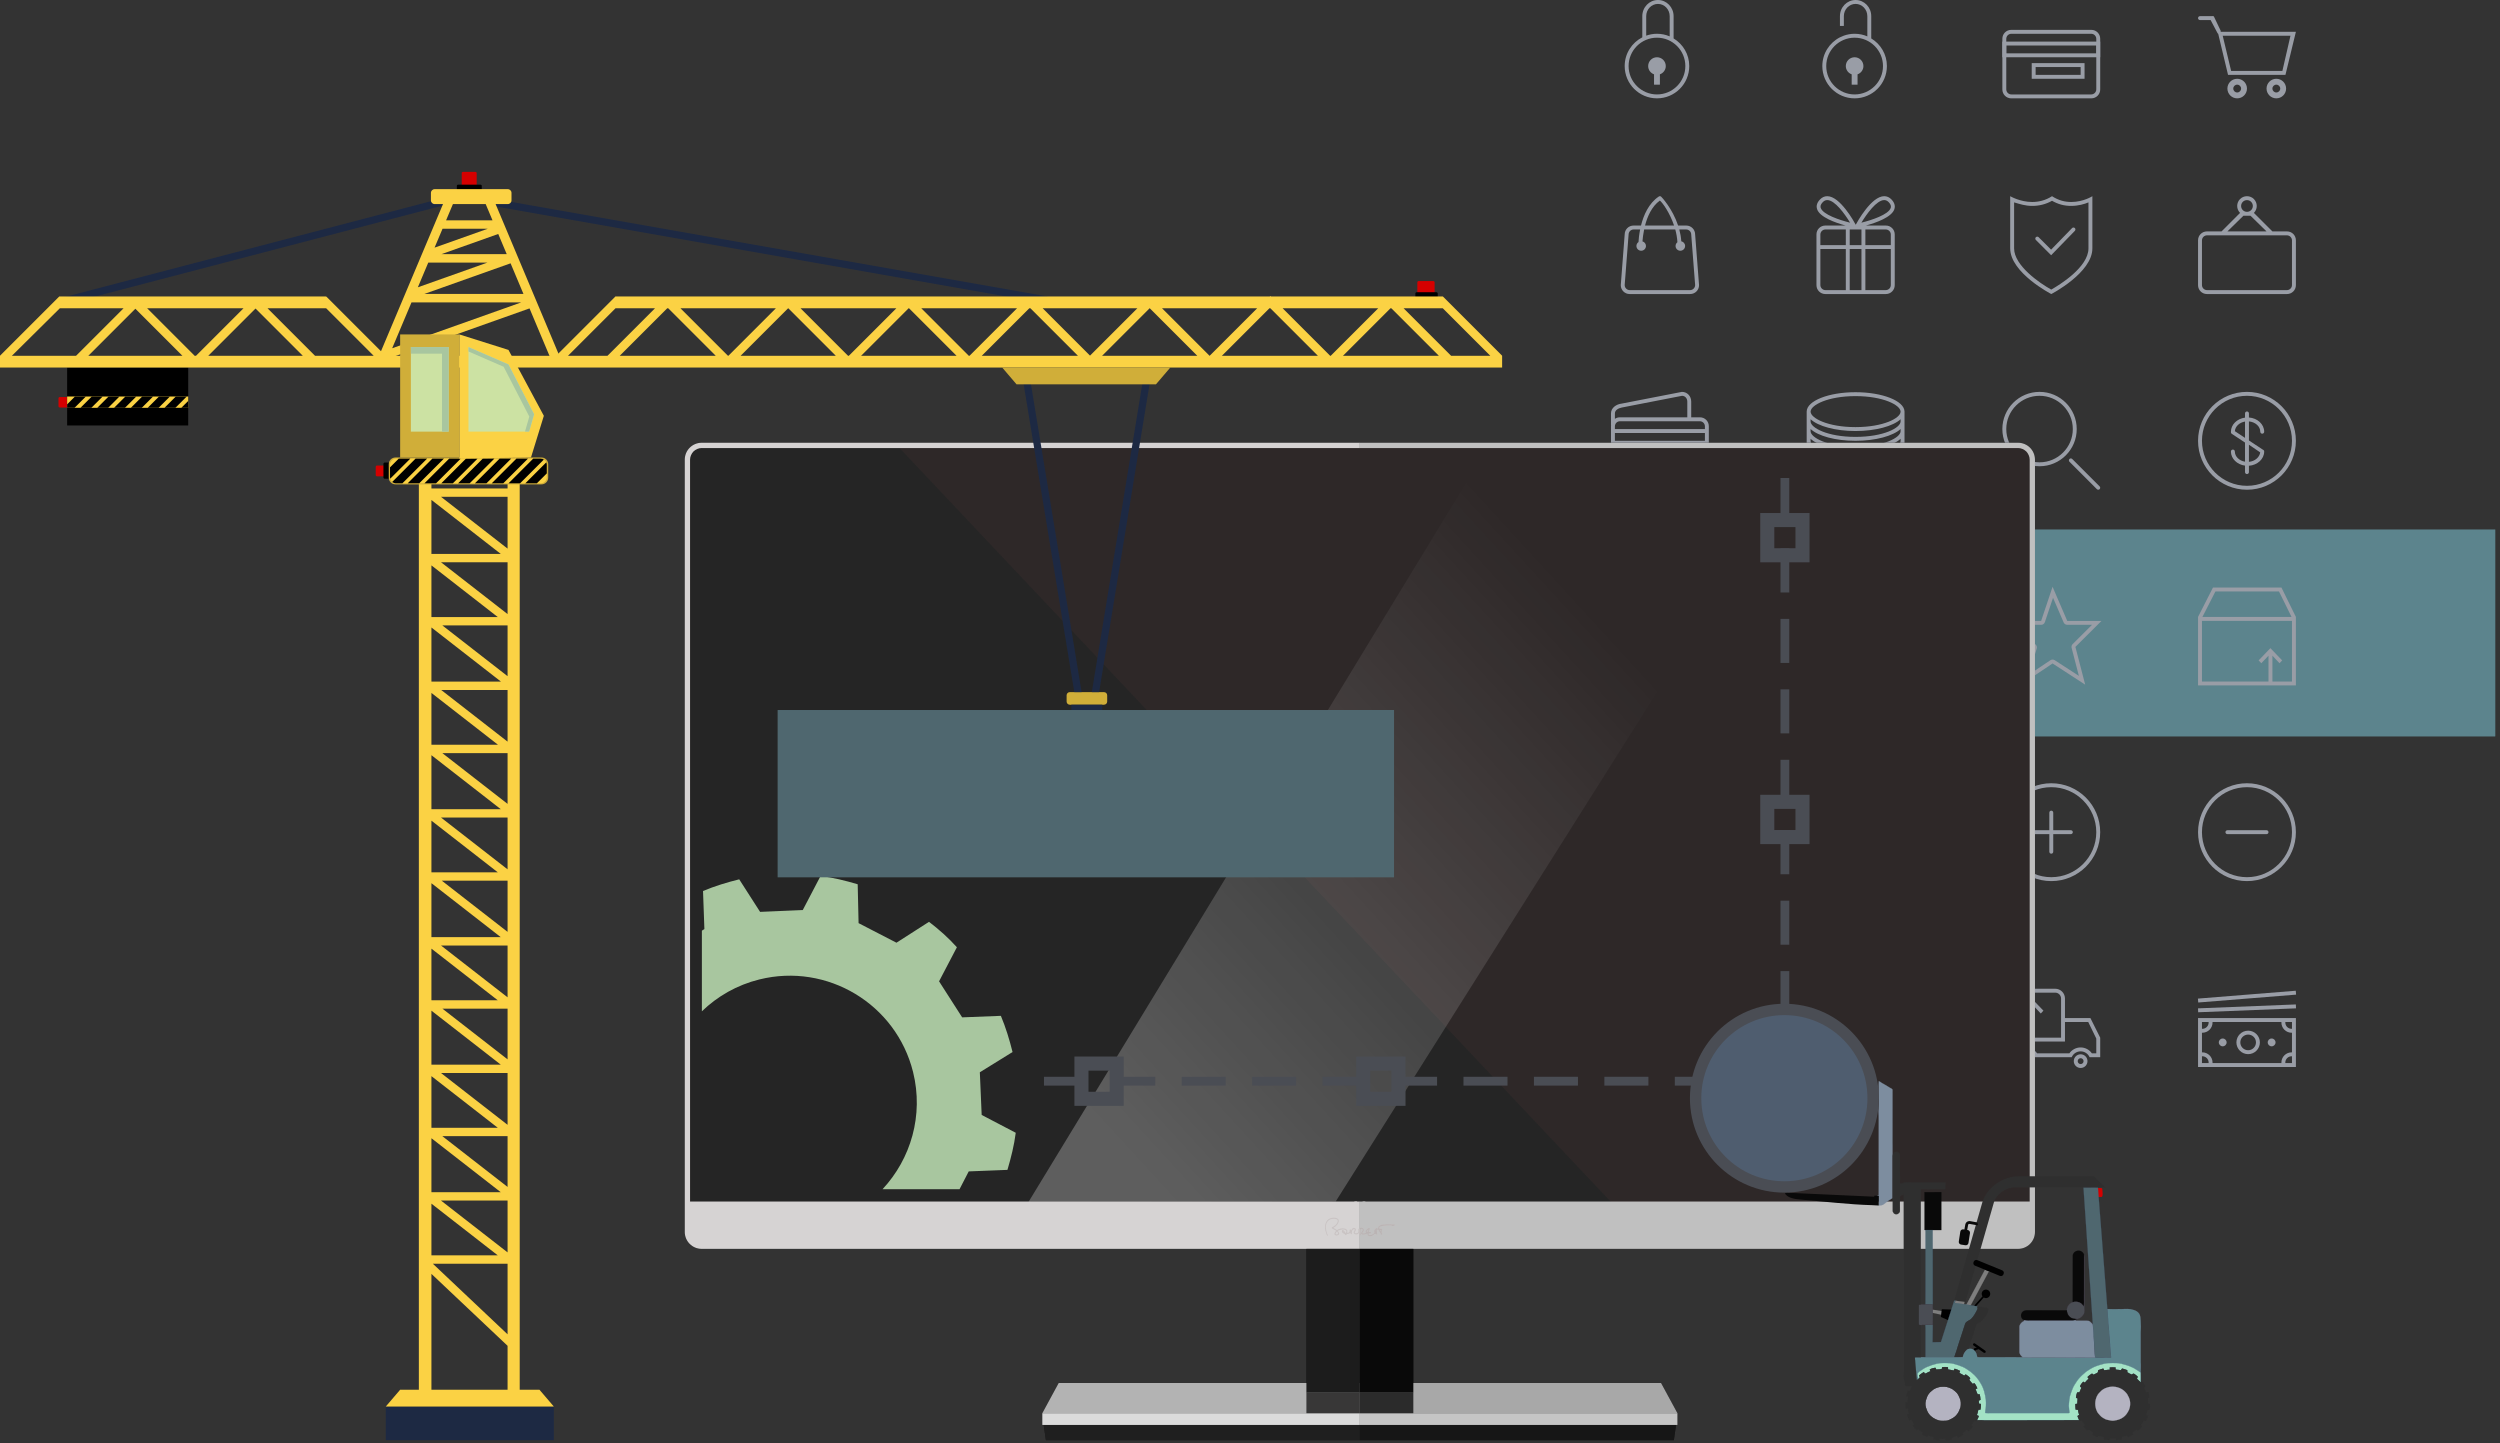 <svg width="440" height="254" viewBox="0 0 440 254" fill="none" xmlns="http://www.w3.org/2000/svg">
<rect x="0" y="0" width="440" height="254" fill="#333333" stroke="none"/>
<g id="working 1" clip-path="url(#clip0_4_1732)">
<g id="layer4">
<g id="layer4-4">
<path id="luz-3" d="M10.54 69.88H12.371C12.507 69.88 12.617 69.975 12.617 70.092V71.509C12.617 71.626 12.507 71.72 12.371 71.72H10.54C10.403 71.72 10.293 71.626 10.293 71.509V70.092C10.293 69.975 10.403 69.88 10.54 69.88Z" fill="#D50000"/>
<path id="luz-1" d="M249.7 49.466H252.245C252.382 49.466 252.492 49.56 252.492 49.677V52.386C252.492 52.503 252.382 52.597 252.245 52.597H249.7C249.563 52.597 249.453 52.503 249.453 52.386V49.677C249.453 49.56 249.563 49.466 249.7 49.466Z" fill="#D50000"/>
<path id="luz-4" d="M66.377 81.931H68.284C68.421 81.931 68.531 82.025 68.531 82.142V83.62C68.531 83.737 68.421 83.831 68.284 83.831H66.377C66.24 83.831 66.13 83.737 66.13 83.62V82.142C66.13 82.025 66.24 81.931 66.377 81.931Z" fill="#D50000"/>
<path id="luz-2" d="M81.512 30.247H83.647C83.784 30.247 83.894 30.341 83.894 30.458V33.085C83.894 33.202 83.784 33.297 83.647 33.297H81.512C81.375 33.297 81.265 33.202 81.265 33.085V30.458C81.265 30.341 81.375 30.247 81.512 30.247Z" fill="#D50000"/>
<path id="luz-5" d="M369.672 209.084C369.808 209.077 369.961 209.098 370.005 209.235C370.034 209.523 370.063 210.033 370.063 210.033C370.063 210.033 370.114 210.526 369.902 210.659C369.823 210.668 369.27 210.679 369.27 210.679L369.158 209.097C369.158 209.097 369.587 209.093 369.672 209.084Z" fill="#D50000"/>
</g>
<path id="rect2376" d="M252.794 51.431H249.354C249.218 51.431 249.107 51.526 249.107 51.643V52.325C249.107 52.442 249.218 52.536 249.354 52.536H252.794C252.93 52.536 253.04 52.442 253.04 52.325V51.643C253.04 51.526 252.93 51.431 252.794 51.431Z" fill="black"/>
<path id="rect2380" d="M68.597 81.407H67.732C67.595 81.407 67.485 81.502 67.485 81.619V84.047C67.485 84.163 67.595 84.258 67.732 84.258H68.597C68.733 84.258 68.844 84.163 68.844 84.047V81.619C68.844 81.502 68.733 81.407 68.597 81.407Z" fill="black"/>
<path id="rect2378" d="M84.546 32.496H80.653C80.517 32.496 80.406 32.591 80.406 32.707V33.437C80.406 33.553 80.517 33.648 80.653 33.648H84.546C84.682 33.648 84.792 33.553 84.792 33.437V32.707C84.792 32.591 84.682 32.496 84.546 32.496Z" fill="black"/>
<path id="path1669" d="M341.799 230.753L339.887 230.455L339.865 231.013L341.799 231.427V230.753Z" fill="#7E7E7E"/>
<path id="rect4192" d="M244.935 93.184H439.128C439.153 93.184 439.174 93.205 439.174 93.231V129.566C439.174 129.592 439.153 129.613 439.128 129.613H244.935C244.909 129.613 244.888 129.592 244.888 129.566V93.231C244.888 93.205 244.909 93.184 244.935 93.184Z" fill="#5C848D"/>
<g id="credit_card">
<g id="g3789">
<path id="path3787" d="M369.636 15.752C369.636 16.612 368.938 17.309 368.078 17.309H353.973C353.113 17.309 352.416 16.612 352.416 15.752V6.813C352.416 5.952 353.113 5.255 353.973 5.255H368.078C368.938 5.255 369.636 5.952 369.636 6.813V15.752ZM368.947 6.839C368.947 6.345 368.546 5.944 368.051 5.944H353.999C353.505 5.944 353.104 6.345 353.104 6.839V15.725C353.104 16.22 353.505 16.621 353.999 16.621H368.051C368.546 16.621 368.947 16.22 368.947 15.725V6.839Z" fill="#999DA6"/>
</g>
<g id="g3793">
<path id="path3791" d="M369.636 10.077H352.415V7.322H369.636V10.077ZM353.104 9.388H368.947V8.01H353.104V9.388Z" fill="#999DA6"/>
</g>
<g id="g3797">
<path id="path3795" d="M366.881 13.865H357.582V11.11H366.881V13.865ZM358.27 13.177H366.192V11.799H358.27V13.177Z" fill="#999DA6"/>
</g>
</g>
<path id="bag" d="M298.343 41.254C298.343 40.394 297.645 39.696 296.785 39.696H295.347C294.356 36.72 292.443 34.66 292.334 34.587C292.219 34.51 292.068 34.51 291.952 34.587C290.169 35.777 289.269 37.875 288.816 39.696H287.502C286.642 39.696 285.944 40.394 285.944 41.254L285.256 50.193C285.256 51.053 285.953 51.751 286.813 51.751H297.474C298.334 51.751 299.032 51.053 299.032 50.193L298.343 41.254ZM292.136 35.298C292.608 35.669 293.873 37.429 294.636 39.696H289.526C289.94 38.099 290.709 36.331 292.136 35.298ZM297.447 51.062H286.839C286.345 51.062 285.944 50.661 285.944 50.166L286.633 41.28C286.633 40.786 287.033 40.385 287.528 40.385H288.662C288.478 41.305 288.404 42.101 288.375 42.599C288.155 42.75 288.011 43.004 288.011 43.291C288.011 43.754 288.386 44.13 288.85 44.13C289.314 44.13 289.69 43.754 289.69 43.291C289.69 42.905 289.429 42.584 289.075 42.485C289.112 41.981 289.192 41.231 289.367 40.384H294.848C295.046 41.102 295.18 41.86 295.224 42.632C295.028 42.785 294.899 43.022 294.899 43.29C294.899 43.754 295.275 44.13 295.739 44.13C296.203 44.13 296.579 43.754 296.579 43.29C296.579 42.884 296.291 42.545 295.908 42.468C295.858 41.742 295.732 41.045 295.555 40.384H296.76C297.255 40.384 297.655 40.785 297.655 41.28L298.344 50.166C298.343 50.661 297.942 51.062 297.447 51.062Z" fill="#999DA6"/>
<g id="cart">
<path id="path1468" d="M393.745 13.865C392.793 13.865 392.022 14.636 392.022 15.587C392.022 16.538 392.793 17.309 393.745 17.309C394.696 17.309 395.467 16.538 395.467 15.587C395.467 14.636 394.696 13.865 393.745 13.865ZM393.745 16.276C393.364 16.276 393.056 15.968 393.056 15.587C393.056 15.207 393.364 14.899 393.745 14.899C394.125 14.899 394.433 15.207 394.433 15.587C394.433 15.968 394.125 16.276 393.745 16.276Z" fill="#999DA6"/>
<path id="path3802" d="M390.841 5.6C390.838 5.41 390.838 5.369 390.836 5.369C390.835 5.369 390.833 5.391 390.831 5.391C390.831 5.392 390.83 5.391 390.831 5.391L389.61 2.826C389.609 2.822 389.607 2.822 389.605 2.822C389.593 2.822 389.577 2.888 389.562 2.888C389.561 2.888 389.559 2.887 389.556 2.885C389.528 2.839 389.491 2.827 389.447 2.827C389.395 2.827 389.334 2.844 389.266 2.844H387.199C387.009 2.844 386.855 2.998 386.855 3.188C386.855 3.378 387.009 3.533 387.199 3.533H389.07L390.213 5.696C390.255 5.782 390.327 5.929 390.408 5.961L392.135 13.177H402.24L404.077 5.6H390.841ZM401.699 12.488H392.68L391.196 6.288H403.044H403.123L401.699 12.488Z" fill="#999DA6"/>
<path id="path3804" d="M400.633 13.865C399.681 13.865 398.911 14.636 398.911 15.587C398.911 16.538 399.681 17.309 400.633 17.309C401.584 17.309 402.355 16.538 402.355 15.587C402.355 14.636 401.584 13.865 400.633 13.865ZM400.633 16.276C400.252 16.276 399.944 15.968 399.944 15.587C399.944 15.207 400.252 14.899 400.633 14.899C401.013 14.899 401.322 15.207 401.322 15.587C401.322 15.968 401.013 16.276 400.633 16.276Z" fill="#999DA6"/>
</g>
<g id="shield">
<path id="path3810" d="M364.539 35.55C363.467 35.55 362.319 35.295 361.155 34.53C359.991 35.295 358.735 35.55 357.663 35.55C355.52 35.55 353.793 34.53 353.793 34.53V43.714C353.793 48.019 361.022 51.749 361.026 51.751C361.029 51.749 368.258 48.019 368.258 43.714V34.53C368.258 34.53 366.682 35.55 364.539 35.55ZM367.569 43.714C367.569 47.058 362.365 50.21 361.021 50.967C358.934 49.816 354.482 46.733 354.482 43.714V35.621C355.515 35.919 356.425 36.239 357.685 36.239C358.915 36.239 360.109 35.937 361.155 35.338C362.2 35.936 363.286 36.239 364.518 36.239C365.777 36.239 366.881 35.919 367.569 35.621V43.714Z" fill="#999DA6"/>
<path id="mark" d="M358.801 41.749C358.666 41.614 358.449 41.614 358.314 41.749C358.179 41.883 358.179 42.101 358.314 42.236L361.001 44.922L365.176 40.625C365.309 40.488 365.305 40.27 365.169 40.138C365.033 40.005 364.815 40.009 364.682 40.145L360.993 43.941L358.801 41.749Z" fill="#999DA6"/>
</g>
<g id="money">
<path id="path3816" d="M395.467 68.971C390.711 68.971 386.856 72.826 386.856 77.582C386.856 82.337 390.711 86.192 395.467 86.192C400.222 86.192 404.077 82.337 404.077 77.582C404.077 72.826 400.222 68.971 395.467 68.971ZM395.467 85.503C391.099 85.503 387.545 81.949 387.545 77.582C387.545 73.214 391.099 69.66 395.467 69.66C399.835 69.66 403.388 73.214 403.388 77.582C403.388 81.949 399.835 85.503 395.467 85.503Z" fill="#999DA6"/>
<path id="path3818" d="M397.808 75.986C397.808 76.176 397.962 76.331 398.153 76.331C398.343 76.331 398.497 76.176 398.497 75.986C398.497 74.668 397.313 73.585 395.811 73.479V72.76C395.811 72.57 395.657 72.415 395.467 72.415C395.276 72.415 395.122 72.57 395.122 72.76V73.501C393.721 73.687 392.643 74.729 392.643 75.986C392.643 75.996 392.647 76.004 392.648 76.014C392.628 76.143 392.681 76.278 392.797 76.355L395.123 77.891V81.259C394.102 81.09 393.332 80.35 393.332 79.467C393.332 79.277 393.178 79.123 392.987 79.123C392.797 79.123 392.643 79.277 392.643 79.467C392.643 80.724 393.721 81.766 395.123 81.952V83.092C395.123 83.282 395.277 83.436 395.467 83.436C395.658 83.436 395.812 83.282 395.812 83.092V81.974C397.313 81.868 398.498 80.785 398.498 79.467C398.498 79.319 398.404 79.195 398.272 79.147L395.812 77.521V74.168C396.932 74.267 397.808 75.044 397.808 75.986ZM395.122 77.066L393.337 75.887C393.393 75.048 394.14 74.357 395.122 74.194V77.066ZM397.796 79.62C397.688 80.474 396.856 81.193 395.811 81.285V78.27" fill="#999DA6"/>
</g>
<path id="cartera" d="M299.196 73.448H297.654V70.693C297.654 69.711 296.951 68.971 296.018 68.971L285.397 71.038C284.496 71.14 283.533 71.756 283.533 72.76V74.826H283.551C283.544 74.886 283.533 74.945 283.533 75.006V75.515V78.27V83.945C283.533 84.805 284.23 85.503 285.09 85.503H299.196C300.056 85.503 300.753 84.805 300.753 83.945V78.27V75.515V75.006C300.754 74.146 300.056 73.448 299.196 73.448ZM285.427 71.727L296.045 69.66C296.58 69.674 296.965 70.104 296.965 70.693V73.448H285.09C284.769 73.448 284.47 73.546 284.222 73.714V72.76C284.222 72.178 284.846 71.845 285.427 71.727ZM284.222 76.204H300.065V77.582H284.222V76.204ZM300.065 83.919C300.065 84.413 299.664 84.814 299.169 84.814H285.117C284.623 84.814 284.222 84.413 284.222 83.919V78.27H300.065V83.919ZM284.222 75.515V75.033C284.222 74.538 284.623 74.137 285.117 74.137H296.965H297.654H299.169C299.664 74.137 300.065 74.538 300.065 75.033V75.515H284.222Z" fill="#999DA6"/>
<path id="data" d="M335.193 72.415C335.148 70.543 331.278 69.028 326.562 69.028C321.843 69.028 318.015 70.542 317.976 72.415H317.975V82.748C317.992 84.617 321.841 86.13 326.585 86.13C331.33 86.13 335.178 84.617 335.195 82.748L335.195 72.415H335.193ZM334.506 75.892C334.506 77.029 331.484 78.615 326.562 78.615C321.668 78.615 318.663 77.027 318.663 75.888C318.663 75.879 318.667 75.869 318.668 75.859H318.663V75.508C319.974 76.727 323.017 77.582 326.562 77.582C330.114 77.582 333.186 76.726 334.506 75.505V75.859H334.5C334.5 75.87 334.506 75.881 334.506 75.892ZM318.663 81.025V80.674C319.974 81.893 323.017 82.748 326.562 82.748C330.114 82.748 333.186 81.892 334.506 80.671V81.058C334.506 82.195 331.484 83.781 326.562 83.781C321.668 83.781 318.663 82.193 318.663 81.054C318.663 81.045 318.667 81.034 318.668 81.025L318.663 81.025ZM326.562 82.059C321.668 82.059 318.663 80.471 318.663 79.332C318.663 79.323 318.667 79.313 318.668 79.303H318.663V78.952C319.974 80.171 323.017 81.026 326.562 81.026C330.114 81.026 333.186 80.17 334.506 78.949V79.335C334.506 80.473 331.484 82.059 326.562 82.059ZM326.562 80.337C321.668 80.337 318.663 78.749 318.663 77.61C318.663 77.601 318.667 77.591 318.668 77.581H318.663V77.23C319.974 78.449 323.017 79.304 326.562 79.304C330.114 79.304 333.186 78.448 334.506 77.227V77.613C334.506 78.751 331.484 80.337 326.562 80.337ZM326.562 76.893C321.668 76.893 318.663 75.305 318.663 74.166C318.663 74.157 318.667 74.147 318.668 74.137H318.663V73.786C319.974 75.005 323.017 75.86 326.562 75.86C330.114 75.86 333.186 75.004 334.506 73.783V74.169C334.506 75.307 331.484 76.893 326.562 76.893ZM326.562 69.716C331.42 69.716 334.446 71.283 334.501 72.415C334.502 72.422 334.503 72.43 334.504 72.438L334.505 72.454C334.493 73.591 331.474 75.171 326.562 75.171C321.681 75.171 318.68 73.592 318.664 72.454L318.665 72.432C318.665 72.426 318.667 72.42 318.668 72.415C318.716 71.283 321.724 69.716 326.562 69.716ZM334.505 82.741C334.495 83.869 331.477 85.442 326.584 85.442C321.692 85.442 318.674 83.869 318.664 82.741L318.663 82.677V82.397C319.974 83.616 323.017 84.47 326.562 84.47C330.114 84.47 333.186 83.615 334.506 82.393V82.67L334.505 82.741Z" fill="#999DA6"/>
<g id="search">
<path id="path3826" d="M358.959 68.971C355.345 68.971 352.415 71.901 352.415 75.515C352.415 79.129 355.345 82.059 358.959 82.059C362.573 82.059 365.503 79.129 365.503 75.515C365.503 71.901 362.573 68.971 358.959 68.971ZM358.959 81.37C355.731 81.37 353.104 78.743 353.104 75.515C353.104 72.287 355.731 69.66 358.959 69.66C362.188 69.66 364.814 72.287 364.814 75.515C364.814 78.743 362.188 81.37 358.959 81.37Z" fill="#999DA6"/>
<path id="path3828" d="M369.535 85.604L364.713 80.782C364.579 80.647 364.361 80.647 364.226 80.782C364.092 80.917 364.092 81.135 364.226 81.269L369.048 86.091C369.115 86.158 369.203 86.192 369.292 86.192C369.38 86.192 369.468 86.158 369.535 86.091C369.67 85.956 369.67 85.739 369.535 85.604Z" fill="#999DA6"/>
</g>
<g id="g3836">
<path id="path3832" d="M291.066 103.397L282.921 111.542C282.359 112.104 282.359 113.016 282.921 113.578L288.521 119.178C288.802 119.459 289.171 119.6 289.539 119.6C289.908 119.6 290.276 119.459 290.557 119.178L298.702 111.033L299.72 102.379L291.066 103.397ZM298.046 110.715L290.07 118.691C289.928 118.833 289.74 118.911 289.539 118.911C289.339 118.911 289.15 118.833 289.008 118.691L283.409 113.091C283.116 112.798 283.116 112.322 283.408 112.029L291.384 104.053L298.934 103.165L298.046 110.715Z" fill="#999DA6" stroke="#99A1A6" stroke-width="0.344"/>
<path id="path3834" d="M294.89 105.66C293.94 105.66 293.168 106.432 293.168 107.382C293.168 108.331 293.94 109.104 294.89 109.104C295.84 109.104 296.612 108.331 296.612 107.382C296.612 106.432 295.839 105.66 294.89 105.66ZM294.89 108.415C294.32 108.415 293.857 107.952 293.857 107.382C293.857 106.811 294.32 106.348 294.89 106.348C295.46 106.348 295.923 106.811 295.923 107.382C295.923 107.952 295.46 108.415 294.89 108.415Z" fill="#999DA6" stroke="#99A1A6" stroke-width="0.344"/>
</g>
<path id="heart" d="M330.861 103.879C331.147 103.879 331.439 103.912 331.728 103.977C332.769 104.211 333.993 105.182 334.379 106.826C334.84 108.783 334.417 113.011 326.584 119.519C318.752 113.011 318.33 108.783 318.79 106.825C319.176 105.182 320.4 104.21 321.44 103.977C321.73 103.912 322.022 103.879 322.308 103.879C324.521 103.879 326.018 105.836 326.031 105.854L326.582 106.592L327.136 105.855C327.151 105.836 328.648 103.879 330.861 103.879ZM330.861 103.191C328.258 103.191 326.584 105.443 326.584 105.443C326.584 105.443 324.911 103.191 322.308 103.191C321.983 103.191 321.643 103.226 321.29 103.305C318.113 104.018 313.878 110.076 326.584 120.411C339.291 110.076 335.055 104.018 331.879 103.305C331.526 103.226 331.186 103.191 330.861 103.191Z" fill="#999DA6" stroke="#99A1A6" stroke-width="0.344"/>
<path id="star" d="M361.333 105.207L363.203 109.552C363.311 109.804 363.56 109.968 363.836 109.968H368.195L364.785 113.365C364.611 113.537 364.543 113.789 364.604 114.026L365.881 118.955L361.628 116.194C361.514 116.12 361.383 116.083 361.252 116.083C361.118 116.083 360.985 116.122 360.869 116.2L357.035 118.77L358.466 114.155C358.545 113.899 358.469 113.62 358.271 113.44L354.431 109.968H359.244C359.54 109.968 359.803 109.779 359.897 109.498L361.333 105.207ZM361.252 103.277L359.243 109.279H352.642L357.808 113.951L355.799 120.427L361.252 116.772L366.992 120.498L365.27 113.853L369.862 109.28H363.835L361.252 103.277Z" fill="#999DA6"/>
<path id="path3848" d="M292.088 138.671L294.073 140.1C294.189 140.181 294.327 140.264 294.468 140.264H296.925L297.67 142.299C297.721 142.438 297.814 142.538 297.937 142.62L299.875 143.9L299.137 146.047C299.088 146.191 299.088 146.345 299.137 146.489L299.882 148.679L297.917 150.089C297.799 150.173 297.711 150.276 297.665 150.414L296.913 152.663H294.468C294.327 152.663 294.189 152.723 294.073 152.804L292.088 154.202L290.104 152.8C289.988 152.719 289.85 152.663 289.709 152.663H287.264L286.512 150.405C286.465 150.266 286.376 150.153 286.257 150.068L284.294 148.677L285.04 146.454C285.088 146.311 285.088 146.159 285.04 146.016L284.304 143.827L286.226 142.612C286.356 142.53 286.455 142.448 286.507 142.303L287.252 140.265H289.709C289.85 140.265 289.988 140.182 290.104 140.1L292.088 138.671ZM292.088 137.91L289.709 139.575H286.767L285.858 142.07L283.478 143.554L284.387 146.246L283.478 148.951L285.858 150.623L286.767 153.352H289.709L292.089 155.018L294.468 153.352H297.41L298.319 150.631L300.699 148.932L299.789 146.261L300.699 143.609L298.319 142.066L297.41 139.576H294.468L292.088 137.91Z" fill="#999DA6" stroke="#99A1A6" stroke-width="0.344"/>
<path id="gift" d="M331.915 39.696H328.392C330.161 39.213 332.967 38.232 333.42 36.786C333.542 36.399 333.553 35.797 332.917 35.123C332.544 34.728 332.109 34.528 331.624 34.528C329.37 34.528 326.897 39.022 326.623 39.535L326.609 39.56L326.596 39.535C326.321 39.022 323.848 34.528 321.594 34.528C321.11 34.528 320.675 34.728 320.302 35.123C319.666 35.797 319.677 36.399 319.798 36.786C320.251 38.232 323.057 39.213 324.827 39.696H321.255C320.395 39.696 319.697 40.394 319.697 41.254V43.14V43.829V50.193C319.697 51.053 320.395 51.751 321.255 51.751H324.862H328.307H331.915C332.775 51.751 333.473 51.053 333.473 50.193V43.829V43.14V41.254C333.473 40.394 332.775 39.696 331.915 39.696ZM331.624 35.214C331.919 35.214 332.18 35.339 332.423 35.597C332.915 36.118 332.806 36.465 332.77 36.579C332.397 37.771 329.39 38.748 327.605 39.19C328.519 37.672 330.28 35.214 331.624 35.214ZM327.618 40.385V43.14H325.551V40.385H327.618ZM320.447 36.579C320.412 36.465 320.303 36.118 320.794 35.597C321.038 35.339 321.299 35.214 321.594 35.214C322.937 35.214 324.699 37.672 325.612 39.19C323.828 38.748 320.821 37.772 320.447 36.579ZM320.385 41.281C320.385 40.786 320.786 40.385 321.281 40.385H324.862V43.14H320.385V41.281ZM321.281 51.062C320.786 51.062 320.385 50.661 320.385 50.166V43.829H324.862V51.062H321.281ZM325.551 51.062V43.829H327.618V51.062H325.551ZM332.784 50.166C332.784 50.661 332.383 51.062 331.888 51.062H328.306V43.829H332.784V50.166ZM328.306 43.14V40.385H331.888C332.383 40.385 332.784 40.786 332.784 41.281V43.14H328.306Z" fill="#999DA6"/>
<g id="g3856">
<path id="path3852" d="M332.095 137.853H323.148H323.14H322.796H321.418C321.418 137.853 321.407 137.853 321.385 137.853C321.132 137.852 319.481 137.975 319.481 141.154L321.074 141.147V153.352L322.418 155.078L324.018 153.371L325.536 155.082L327.048 153.353L328.573 155.06L330.076 153.371L331.586 155.241L333.128 153.696V138.887C333.128 138.126 332.856 137.853 332.095 137.853ZM321.074 140.377L320.211 140.375C320.311 139.483 320.581 139.033 320.816 138.807C320.906 138.721 320.992 138.669 321.074 138.629V140.377ZM332.439 153.411L331.64 154.211L330.613 152.938L330.103 152.306L329.562 152.913L328.573 154.025L327.562 152.894L327.042 152.312L326.53 152.899L325.533 154.04L324.535 152.914L324.033 152.348L323.517 152.899L322.467 154.019L321.763 153.115V140.968V140.953V140.193V138.542H322.796H323.148H332.095C332.285 138.542 332.373 138.564 332.406 138.576C332.418 138.609 332.439 138.697 332.439 138.887V153.411Z" fill="#999DA6" stroke="#99A1A6" stroke-width="0.344"/>
<path id="path3854" d="M329.27 143.318C329.27 143.509 329.424 143.663 329.615 143.663C329.805 143.663 329.959 143.509 329.959 143.318C329.959 142 328.775 140.917 327.273 140.811V140.092C327.273 139.902 327.119 139.748 326.929 139.748C326.738 139.748 326.584 139.902 326.584 140.092V140.833C325.182 141.019 324.104 142.061 324.104 143.318C324.104 143.328 324.109 143.337 324.11 143.346C324.09 143.475 324.143 143.611 324.259 143.688L326.585 145.224V148.592C325.564 148.422 324.794 147.683 324.794 146.799C324.794 146.609 324.64 146.455 324.449 146.455C324.259 146.455 324.105 146.609 324.105 146.799C324.105 148.056 325.183 149.099 326.585 149.285V150.425C326.585 150.615 326.739 150.769 326.929 150.769C327.119 150.769 327.273 150.615 327.273 150.425V149.307C328.775 149.201 329.959 148.118 329.959 146.8C329.959 146.652 329.865 146.528 329.734 146.479L327.273 144.853V141.501C328.394 141.599 329.27 142.377 329.27 143.318ZM326.584 144.398L324.799 143.219C324.855 142.38 325.602 141.69 326.584 141.526V144.398ZM329.258 147.038C329.149 147.893 328.318 148.525 327.273 148.618V145.775L329.258 147.038Z" fill="#999DA6" stroke="#99A1A6" stroke-width="0.344"/>
</g>
<g id="more">
<path id="path3858" d="M361.025 137.853C356.269 137.853 352.415 141.708 352.415 146.464C352.415 151.219 356.269 155.074 361.025 155.074C365.781 155.074 369.635 151.219 369.635 146.464C369.635 141.708 365.781 137.853 361.025 137.853ZM361.025 154.385C356.657 154.385 353.104 150.832 353.104 146.464C353.104 142.096 356.657 138.542 361.025 138.542C365.393 138.542 368.947 142.096 368.947 146.464C368.947 150.832 365.393 154.385 361.025 154.385Z" fill="#999DA6"/>
<path id="path3860" d="M364.469 146.119H361.37V143.02C361.37 142.829 361.216 142.675 361.025 142.675C360.835 142.675 360.681 142.829 360.681 143.02V146.119H357.581C357.391 146.119 357.237 146.273 357.237 146.464C357.237 146.654 357.391 146.808 357.581 146.808H360.681V149.908C360.681 150.098 360.835 150.252 361.025 150.252C361.216 150.252 361.37 150.098 361.37 149.908V146.808H364.469C364.66 146.808 364.814 146.654 364.814 146.464C364.814 146.273 364.66 146.119 364.469 146.119Z" fill="#999DA6"/>
</g>
<g id="less">
<path id="path3864" d="M395.466 137.853C390.711 137.853 386.856 141.708 386.856 146.464C386.856 151.219 390.711 155.074 395.466 155.074C400.222 155.074 404.077 151.219 404.077 146.464C404.077 141.708 400.222 137.853 395.466 137.853ZM395.466 154.385C391.098 154.385 387.545 150.832 387.545 146.464C387.545 142.096 391.098 138.542 395.466 138.542C399.834 138.542 403.388 142.096 403.388 146.464C403.388 150.832 399.834 154.385 395.466 154.385Z" fill="#999DA6"/>
<path id="path3866" d="M398.911 146.119H392.022C391.832 146.119 391.678 146.273 391.678 146.464C391.678 146.654 391.832 146.808 392.022 146.808H398.911C399.101 146.808 399.255 146.654 399.255 146.464C399.255 146.273 399.101 146.119 398.911 146.119Z" fill="#999DA6"/>
</g>
<g id="g3874">
<path id="path3870" d="M292.143 172.295C287.387 172.295 283.533 176.15 283.533 180.905C283.533 185.66 287.387 189.515 292.143 189.515C296.899 189.515 300.753 185.66 300.753 180.905C300.753 176.15 296.899 172.295 292.143 172.295ZM292.143 188.826C287.775 188.826 284.222 185.273 284.222 180.905C284.222 176.537 287.775 172.983 292.143 172.983C296.511 172.983 300.064 176.537 300.064 180.905C300.064 185.273 296.511 188.826 292.143 188.826Z" fill="#999DA6" stroke="#99A1A6" stroke-width="0.344"/>
<path id="path3872" d="M294.822 178.226C294.688 178.091 294.47 178.091 294.335 178.226L292.143 180.418L289.952 178.226C289.817 178.091 289.599 178.091 289.465 178.226C289.33 178.361 289.33 178.578 289.465 178.713L291.656 180.905L289.465 183.097C289.33 183.231 289.33 183.449 289.465 183.584C289.532 183.651 289.62 183.685 289.708 183.685C289.796 183.685 289.884 183.651 289.952 183.584L292.143 181.392L294.335 183.584C294.402 183.651 294.491 183.685 294.579 183.685C294.667 183.685 294.755 183.651 294.822 183.584C294.957 183.449 294.957 183.231 294.822 183.097L292.63 180.905L294.822 178.713C294.957 178.578 294.957 178.36 294.822 178.226Z" fill="#999DA6" stroke="#99A1A6" stroke-width="0.344"/>
</g>
<g id="g3880">
<path id="path3876" d="M326.584 172.295C321.828 172.295 317.974 176.15 317.974 180.905C317.974 185.66 321.828 189.515 326.584 189.515C331.34 189.515 335.194 185.66 335.194 180.905C335.194 176.15 331.34 172.295 326.584 172.295ZM326.584 188.826C322.216 188.826 318.662 185.273 318.662 180.905C318.662 176.537 322.216 172.983 326.584 172.983C330.952 172.983 334.505 176.537 334.505 180.905C334.505 185.273 330.952 188.826 326.584 188.826Z" fill="#999DA6" stroke="#99A1A6" stroke-width="0.344"/>
<path id="path3878" d="M329.896 178.943L326.207 182.739L324.015 180.547C323.881 180.412 323.663 180.412 323.528 180.547C323.394 180.681 323.394 180.899 323.528 181.034L326.215 183.72L330.39 179.423C330.523 179.286 330.519 179.068 330.383 178.936C330.247 178.803 330.029 178.806 329.896 178.943Z" fill="#999DA6" stroke="#99A1A6" stroke-width="0.344"/>
</g>
<g id="cash">
<path id="path3882" d="M386.856 187.793H404.077V179.183H386.856V187.793ZM403.388 187.104H402.223C402.22 187.073 402.214 187.043 402.214 187.011C402.214 186.4 402.711 185.902 403.322 185.902C403.345 185.902 403.366 185.908 403.388 185.909V187.104ZM402.223 179.872H403.388V181.067C403.366 181.068 403.345 181.074 403.322 181.074C402.711 181.074 402.214 180.576 402.214 179.965C402.214 179.933 402.22 179.903 402.223 179.872ZM387.545 179.872H388.71C388.713 179.903 388.72 179.933 388.72 179.965C388.72 180.576 388.222 181.074 387.611 181.074C387.589 181.074 387.567 181.068 387.545 181.067V179.872ZM387.545 181.755C387.568 181.757 387.589 181.762 387.611 181.762C388.604 181.762 389.409 180.957 389.409 179.965C389.409 179.933 389.401 179.903 389.399 179.872H401.534C401.533 179.903 401.525 179.933 401.525 179.965C401.525 180.957 402.33 181.762 403.322 181.762C403.345 181.762 403.366 181.757 403.388 181.755V185.221C403.366 185.22 403.345 185.214 403.322 185.214C402.33 185.214 401.525 186.019 401.525 187.012C401.525 187.044 401.533 187.073 401.534 187.105H389.399C389.401 187.073 389.409 187.044 389.409 187.012C389.409 186.019 388.604 185.214 387.611 185.214C387.589 185.214 387.568 185.22 387.545 185.221V181.755ZM387.545 185.909C387.567 185.908 387.589 185.902 387.611 185.902C388.222 185.902 388.72 186.4 388.72 187.011C388.72 187.043 388.713 187.073 388.71 187.104H387.545V185.909Z" fill="#999DA6"/>
<path id="path3884" d="M395.674 185.53C396.815 185.53 397.74 184.605 397.74 183.465C397.74 182.322 396.815 181.397 395.674 181.397C394.532 181.397 393.607 182.322 393.607 183.465C393.607 184.605 394.532 185.53 395.674 185.53ZM395.674 182.086C396.433 182.086 397.051 182.704 397.051 183.465C397.051 184.224 396.433 184.841 395.674 184.841C394.914 184.841 394.296 184.224 394.296 183.465C394.296 182.704 394.914 182.086 395.674 182.086Z" fill="#999DA6"/>
<path id="circle3886" d="M391.196 184.153C391.577 184.153 391.885 183.844 391.885 183.464C391.885 183.083 391.577 182.775 391.196 182.775C390.816 182.775 390.508 183.083 390.508 183.464C390.508 183.844 390.816 184.153 391.196 184.153Z" fill="#999DA6"/>
<path id="circle3888" d="M399.807 184.153C400.187 184.153 400.496 183.844 400.496 183.464C400.496 183.083 400.187 182.775 399.807 182.775C399.426 182.775 399.118 183.083 399.118 183.464C399.118 183.844 399.426 184.153 399.807 184.153Z" fill="#999DA6"/>
<path id="rect3890" d="M386.85 177.47L386.878 178.158L404.098 177.469L404.071 176.781L386.85 177.47Z" fill="#999DA6"/>
<path id="rect3892" d="M404.11 175.056L404.054 174.369L386.834 175.753L386.889 176.44L404.11 175.056Z" fill="#999DA6"/>
</g>
<g id="truck">
<path id="path3896" d="M367.914 179.183H363.436V175.739C363.436 174.789 362.664 174.017 361.714 174.017H354.137C353.188 174.017 352.415 174.789 352.415 175.739V182.627V186.071H354.972C355.237 185.463 355.842 185.038 356.548 185.038C357.254 185.038 357.859 185.463 358.125 186.071H364.615C364.881 185.463 365.486 185.038 366.192 185.038C366.898 185.038 367.503 185.463 367.768 186.071H369.636V182.627L367.914 179.183ZM353.104 175.739C353.104 175.169 353.568 174.705 354.137 174.705H361.714C362.284 174.705 362.748 175.169 362.748 175.739V179.183V182.627H353.104V175.739ZM368.947 185.382H368.168C367.723 184.743 366.989 184.349 366.192 184.349C365.395 184.349 364.66 184.743 364.215 185.382H358.525C358.08 184.743 357.346 184.349 356.549 184.349C355.752 184.349 355.017 184.743 354.572 185.382H353.104V183.316H362.748H363.436V182.627V179.872H367.529L368.947 182.789V185.382Z" fill="#999DA6"/>
<path id="path3898" d="M366.192 185.554C365.526 185.554 364.986 186.094 364.986 186.76C364.986 187.426 365.526 187.965 366.192 187.965C366.858 187.965 367.397 187.426 367.397 186.76C367.397 186.094 366.858 185.554 366.192 185.554ZM366.192 187.277C365.907 187.277 365.675 187.045 365.675 186.76C365.675 186.475 365.907 186.243 366.192 186.243C366.477 186.243 366.708 186.475 366.708 186.76C366.708 187.045 366.477 187.277 366.192 187.277Z" fill="#999DA6"/>
<path id="path3900" d="M356.548 185.554C355.882 185.554 355.343 186.094 355.343 186.76C355.343 187.426 355.882 187.965 356.548 187.965C357.214 187.965 357.754 187.426 357.754 186.76C357.754 186.094 357.214 185.554 356.548 185.554ZM356.548 187.277C356.263 187.277 356.032 187.045 356.032 186.76C356.032 186.475 356.263 186.243 356.548 186.243C356.833 186.243 357.065 186.475 357.065 186.76C357.065 187.045 356.833 187.277 356.548 187.277Z" fill="#999DA6"/>
<path id="polygon3902" d="M359.644 177.878L357.573 175.723L355.501 177.878L355.972 178.376L357.237 177.049V180.905H357.926V177.05L359.178 178.376L359.644 177.878Z" fill="#999DA6"/>
</g>
<path id="path3906" d="M402.52 40.729H399.944L396.684 37.47C396.996 37.158 397.189 36.728 397.189 36.252C397.189 35.301 396.418 34.53 395.467 34.53C394.515 34.53 393.745 35.301 393.745 36.252C393.745 36.728 393.938 37.158 394.249 37.47L390.989 40.729H388.414C387.554 40.729 386.856 41.427 386.856 42.287V50.193C386.856 51.053 387.554 51.751 388.414 51.751H402.519C403.379 51.751 404.077 51.053 404.077 50.193V42.287C404.077 41.427 403.38 40.729 402.52 40.729ZM395.467 35.219C396.036 35.219 396.5 35.682 396.5 36.252C396.5 36.822 396.036 37.285 395.467 37.285C394.897 37.285 394.434 36.822 394.434 36.252C394.434 35.682 394.897 35.219 395.467 35.219ZM394.841 37.974H396.093L398.911 40.729H392.023L394.841 37.974ZM403.388 50.166C403.388 50.661 402.987 51.062 402.493 51.062H388.441C387.946 51.062 387.545 50.661 387.545 50.166V42.314C387.545 41.819 387.946 41.418 388.441 41.418H390.301H400.633H402.493C402.987 41.418 403.388 41.819 403.388 42.314V50.166Z" fill="#999DA6"/>
<g id="g3912">
<path id="path3908" d="M294.554 6.763V2.844C294.554 1.273 293.32 0 291.799 0C290.277 0 289.044 1.273 289.044 2.844V6.569C287.205 7.51 285.944 9.419 285.944 11.627C285.944 14.765 288.488 17.309 291.627 17.309C294.765 17.309 297.309 14.765 297.309 11.627C297.309 9.561 296.203 7.758 294.554 6.763ZM289.732 2.844C289.732 1.656 290.659 0.689 291.799 0.689C292.938 0.689 293.865 1.656 293.865 2.844V6.403C293.178 6.108 292.422 5.944 291.627 5.944C290.961 5.944 290.326 6.064 289.732 6.274V2.844ZM291.627 16.621C288.873 16.621 286.633 14.38 286.633 11.627C286.633 8.873 288.873 6.633 291.627 6.633C294.38 6.633 296.621 8.873 296.621 11.627C296.621 14.38 294.38 16.621 291.627 16.621Z" fill="#999DA6"/>
<path id="path3910" d="M291.627 10.077C290.771 10.077 290.077 10.771 290.077 11.627C290.077 12.301 290.509 12.868 291.11 13.082V14.899H292.143V13.082C292.744 12.868 293.177 12.301 293.177 11.627C293.177 10.771 292.483 10.077 291.627 10.077Z" fill="#999DA6"/>
</g>
<path id="box" d="M401.535 103.412H389.481L386.856 108.579V120.633H404.077V108.579L401.535 103.412ZM389.91 104.101H401.105L403.309 108.579H387.627L389.91 104.101ZM403.388 119.944H399.944V115.4L401.196 116.727L401.662 116.229L399.59 114.074L397.519 116.229L397.99 116.727L399.255 115.4V119.944H387.545V109.267H403.388L403.388 119.944Z" fill="#999DA6"/>
<path id="lock" d="M329.34 6.763V2.844C329.34 1.273 328.106 0 326.584 0C325.063 0 323.829 1.273 323.829 2.844V4.566H324.518V2.844C324.518 1.656 325.445 0.689 326.584 0.689C327.724 0.689 328.651 1.656 328.651 2.844V6.403C327.964 6.108 327.208 5.944 326.412 5.944C325.747 5.944 325.111 6.064 324.518 6.274L323.829 6.569C321.991 7.51 320.729 9.419 320.729 11.627C320.729 14.765 323.274 17.309 326.412 17.309C329.551 17.309 332.095 14.765 332.095 11.627C332.095 9.561 330.989 7.758 329.34 6.763ZM326.412 16.621C323.659 16.621 321.418 14.38 321.418 11.627C321.418 8.873 323.659 6.633 326.412 6.633C329.166 6.633 331.406 8.873 331.406 11.627C331.406 14.38 329.166 16.621 326.412 16.621ZM326.412 10.077C325.556 10.077 324.862 10.771 324.862 11.627C324.862 12.301 325.295 12.868 325.896 13.082V14.899H326.929V13.082C327.53 12.868 327.962 12.301 327.962 11.627C327.962 10.771 327.268 10.077 326.412 10.077Z" fill="#999DA6"/>
<path id="path893" fill-rule="evenodd" clip-rule="evenodd" d="M239.818 77.922H355.179C355.991 77.922 356.743 78.253 357.284 78.794C357.825 79.335 358.156 80.087 358.156 80.899V216.825C358.156 217.637 357.825 218.388 357.284 218.929C356.743 219.471 355.991 219.801 355.179 219.801H248.748V243.403H292.342L295.229 248.724V250.799H294.988L294.597 253.475H184.077L183.686 250.799H183.445V248.724L186.332 243.403H229.927V219.801H123.495C122.683 219.801 121.931 219.471 121.39 218.929C120.849 218.388 120.518 217.637 120.518 216.825V80.899C120.518 80.087 120.849 79.335 121.39 78.794C121.931 78.253 122.683 77.922 123.495 77.922H239.818Z" fill="#1A1A1A"/>
<path id="path895" fill-rule="evenodd" clip-rule="evenodd" d="M239.337 78.403H355.149C356.563 78.403 357.675 79.516 357.675 80.929V216.795C357.675 218.178 356.563 219.32 355.149 219.32H123.525C122.112 219.32 121 218.178 121 216.795V80.929C121 79.516 122.112 78.403 123.525 78.403H239.337Z" fill="#252525"/>
<path id="path897" fill-rule="evenodd" clip-rule="evenodd" d="M239.337 78.403H355.149C356.562 78.403 357.675 79.516 357.675 80.929V216.795C357.675 218.178 356.562 219.32 355.149 219.32H290.869L157.89 78.403H239.337Z" fill="#2E2828"/>
<path id="path4129" d="M318.663 78.952L235.081 211.463L181.026 211.523L261.809 78.799L318.663 78.952Z" fill="url(#paint0_linear_4_1732)"/>
<path id="path899" d="M238.375 78.854H123.495C122.954 78.854 122.442 79.095 122.052 79.456C121.691 79.847 121.45 80.358 121.45 80.899V216.825C121.45 217.366 121.691 217.877 122.052 218.238C122.442 218.629 122.954 218.839 123.495 218.839H238.375V211.473H239.337V219.801H123.495C122.683 219.801 121.931 219.471 121.39 218.929C120.849 218.388 120.518 217.637 120.518 216.825V80.899C120.518 80.087 120.849 79.335 121.39 78.794C121.931 78.253 122.683 77.922 123.495 77.922H239.337V78.854H238.375Z" fill="#D6D3D3"/>
<path id="path901" d="M240.299 78.854H355.179C355.721 78.854 356.232 79.095 356.623 79.456C356.983 79.847 357.224 80.358 357.224 80.899V216.825C357.224 217.366 356.983 217.877 356.623 218.238C356.232 218.629 355.721 218.839 355.179 218.839H240.299V211.473H239.337V219.801H355.179C355.991 219.801 356.743 219.471 357.284 218.929C357.825 218.388 358.156 217.637 358.156 216.825V80.899C358.156 80.087 357.825 79.335 357.284 78.794C356.743 78.253 355.991 77.922 355.179 77.922H239.337V78.854H240.299Z" fill="#C0C0C0"/>
<path id="polygon903" fill-rule="evenodd" clip-rule="evenodd" d="M186.332 243.403L183.445 248.724H239.337V243.403H186.332Z" fill="#B3B3B3"/>
<path id="polygon905" fill-rule="evenodd" clip-rule="evenodd" d="M239.337 243.403H292.343L295.229 248.724H239.337V243.403Z" fill="#A8A8A8"/>
<path id="rect907" d="M239.337 248.724H183.445V250.789H239.337V248.724Z" fill="#DBDBDB"/>
<path id="rect909" d="M295.229 248.724H239.337V250.789H295.229V248.724Z" fill="#C5C5C5"/>
<path id="polygon911" fill-rule="evenodd" clip-rule="evenodd" d="M239.337 250.799V253.475H184.077L183.686 250.799H239.337Z" fill="#1F1F1F"/>
<path id="polygon913" fill-rule="evenodd" clip-rule="evenodd" d="M294.988 250.799H239.337V253.475H294.597L294.988 250.799Z" fill="#161616"/>
<path id="rect915" d="M239.337 245.116H229.927V248.724H239.337V245.116Z" fill="#383737"/>
<path id="rect917" d="M248.748 245.116H239.337V248.724H248.748V245.116Z" fill="#2B2B2B"/>
<path id="path919" fill-rule="evenodd" clip-rule="evenodd" d="M121 211.473V216.825C121 218.208 122.112 219.32 123.495 219.32H238.856V211.473H121Z" fill="#D6D3D3"/>
<path id="path921" fill-rule="evenodd" clip-rule="evenodd" d="M357.675 211.473V216.825C357.675 218.208 356.562 219.32 355.179 219.32H239.818V211.473H357.675Z" fill="#C0C0C0"/>
<path id="rect923" d="M239.337 219.801H229.927V245.116H239.337V219.801Z" fill="#1C1C1C"/>
<path id="rect925" d="M248.748 219.801H239.337V245.116H248.748V219.801Z" fill="#090909"/>
<path id="path929" fill-rule="evenodd" clip-rule="evenodd" d="M235.489 217.126C235.459 217.246 235.308 217.246 235.188 217.246C235.128 217.246 235.128 217.246 235.098 217.216C235.068 217.186 235.068 217.186 235.068 217.125C235.068 217.095 235.098 217.005 235.128 216.945C235.158 216.945 235.158 216.915 235.188 216.885C235.188 216.855 235.218 216.855 235.248 216.825C235.278 216.795 235.308 216.734 235.368 216.795C235.399 216.855 235.549 217.005 235.489 217.126ZM236.391 216.735C236.421 216.735 236.511 216.855 236.511 216.885C236.481 216.885 236.361 216.795 236.391 216.735ZM242.133 216.945L242.163 216.915V216.975L242.133 216.945ZM242.073 216.675C242.043 216.644 242.073 216.554 242.103 216.524C242.103 216.584 242.103 216.644 242.073 216.675ZM240.87 216.404C240.87 216.464 240.84 216.524 240.81 216.554C240.81 216.584 240.66 216.885 240.57 216.795C240.479 216.705 240.78 216.434 240.87 216.404ZM242.825 216.464C242.885 216.464 242.885 216.464 242.915 216.494C242.975 216.494 242.975 216.464 243.005 216.494C243.005 216.524 242.975 216.675 242.975 216.705C242.945 216.675 242.825 216.524 242.825 216.464ZM235.459 216.644C235.579 216.524 236 216.404 236.18 216.404C236.27 216.404 236.24 216.374 236.391 216.374C236.571 216.404 236.872 216.434 236.932 216.644C236.962 216.705 236.962 216.765 236.932 216.825C236.932 216.855 236.902 216.945 236.872 216.975C236.721 217.065 236.721 216.705 236.481 216.554C236.421 216.524 236.3 216.434 236.21 216.524C236.15 216.614 236.15 216.765 236.21 216.855C236.27 217.005 236.39 217.065 236.541 217.125C236.601 217.156 236.631 217.156 236.661 217.186C236.691 217.246 236.721 217.276 236.751 217.306C236.811 217.366 236.811 217.396 236.902 217.396C236.932 217.366 236.962 217.306 236.992 217.276C237.022 217.216 237.022 217.186 237.112 217.186C237.172 217.186 237.202 217.186 237.262 217.155C237.383 217.155 237.353 217.155 237.443 217.125C237.593 217.065 237.563 217.035 237.653 216.945C237.713 217.035 237.683 217.276 237.864 217.216C237.954 217.216 237.924 217.095 237.924 217.035C237.894 216.945 237.954 216.704 237.984 216.584C238.014 216.554 238.044 216.494 238.104 216.434C238.164 216.344 238.375 216.283 238.435 216.404C238.465 216.464 238.405 216.524 238.375 216.584C238.345 216.614 238.285 216.765 238.255 216.795C238.225 216.945 238.255 217.125 238.405 217.185C238.585 217.276 238.646 217.276 238.856 217.246C238.976 217.216 239.036 217.155 239.127 217.095C239.127 217.065 239.157 217.005 239.187 217.005C239.217 217.065 239.247 217.426 239.397 217.366C239.427 217.366 239.457 217.336 239.487 217.306C239.517 217.216 239.457 217.185 239.457 217.125C239.427 217.065 239.427 216.855 239.427 216.795V216.674C239.427 216.584 239.457 216.434 239.457 216.374C239.517 216.223 239.788 216.253 239.848 216.434C239.848 216.494 239.848 216.524 239.818 216.554C239.788 216.614 239.788 216.614 239.758 216.644C239.728 216.674 239.758 216.674 239.698 216.765C239.608 216.855 239.547 216.945 239.547 217.095C239.547 217.095 239.578 217.186 239.608 217.186C239.788 217.396 240.239 217.276 240.449 217.186C240.48 217.186 240.63 217.095 240.66 217.095C240.66 217.155 240.63 217.246 240.69 217.336C240.75 217.396 240.75 217.426 240.81 217.486C240.931 217.606 241.141 217.606 241.291 217.576C241.381 217.546 241.532 217.516 241.592 217.456C241.622 217.426 241.652 217.426 241.682 217.396C241.742 217.366 241.983 217.125 242.013 217.125C242.043 217.125 242.073 217.186 242.103 217.216C242.163 217.246 242.193 217.276 242.253 217.276C242.284 217.306 242.344 217.276 242.374 217.246C242.464 217.155 242.344 216.885 242.344 216.765C242.313 216.704 242.313 216.644 242.313 216.584C242.313 216.554 242.344 216.464 242.344 216.434H242.554C242.614 216.434 242.644 216.494 242.644 216.554C242.704 216.644 242.765 216.765 242.825 216.855C242.885 216.945 242.975 217.035 243.005 217.125C243.005 217.155 243.065 217.246 243.095 217.276C243.125 217.336 243.155 217.336 243.246 217.306C243.276 217.276 243.306 217.186 243.276 217.155C243.246 217.035 243.155 217.035 243.155 216.825C243.185 216.795 243.155 216.765 243.185 216.704V216.614C243.216 216.494 243.306 216.344 243.155 216.284C243.125 216.223 243.035 216.253 242.975 216.253C242.915 216.253 242.795 216.253 242.765 216.223C242.734 216.163 242.734 216.073 242.765 216.043C242.765 215.983 242.825 215.953 242.855 215.893C242.915 215.863 243.155 215.802 243.216 215.772C243.546 215.712 243.667 215.712 243.997 215.682C244.208 215.652 244.719 215.652 244.899 215.682C244.989 215.712 244.959 215.742 245.05 215.772C245.11 215.772 245.2 215.742 245.26 215.742C245.32 215.772 245.38 215.772 245.44 215.712C245.47 215.652 245.47 215.562 245.44 215.532C245.38 215.442 245.32 215.472 245.26 215.502L244.238 215.472H244.148C244.027 215.472 243.817 215.472 243.697 215.502C243.486 215.502 243.125 215.532 242.945 215.652C242.915 215.652 242.885 215.652 242.855 215.682C242.795 215.712 242.704 215.772 242.644 215.832C242.524 216.013 242.554 216.163 242.554 216.193C242.524 216.223 242.404 216.193 242.344 216.193C242.313 216.163 242.253 216.103 242.223 216.133C242.193 216.133 242.133 216.223 242.103 216.253C242.073 216.283 242.043 216.283 242.013 216.343C241.923 216.404 241.893 216.524 241.863 216.614V216.825C241.893 216.885 241.923 216.915 241.863 216.975C241.742 217.125 241.592 217.245 241.412 217.336C241.321 217.336 241.141 217.396 241.051 217.366C240.961 217.336 240.991 217.366 240.931 217.306C240.87 217.245 240.84 217.185 240.87 217.125C240.9 217.095 241.051 217.065 241.111 217.065H241.231C241.261 217.035 241.291 216.975 241.291 216.975C241.321 216.885 241.231 216.824 241.141 216.824C241.111 216.824 240.9 216.855 240.87 216.855C240.87 216.824 240.961 216.644 240.991 216.614C241.021 216.554 241.111 216.283 241.081 216.223C241.081 216.133 240.991 216.103 240.9 216.133C240.87 216.133 240.81 216.193 240.78 216.193C240.63 216.313 240.57 216.313 240.449 216.524C240.389 216.584 240.359 216.644 240.329 216.764C240.299 216.855 240.419 216.945 240.419 216.975C240.389 217.005 240.299 217.035 240.299 217.035C240.239 217.065 240.179 217.065 240.119 217.065C240.059 217.095 239.818 217.095 239.788 217.065C239.728 216.855 240.239 216.644 239.968 216.253C239.878 216.133 239.728 216.043 239.578 216.073C239.517 216.073 239.397 216.103 239.337 216.133C239.307 216.163 239.307 216.313 239.277 216.344C239.247 216.313 239.217 216.223 239.096 216.283C238.976 216.344 239.157 216.644 239.006 216.915C238.946 217.005 238.766 217.065 238.645 217.065C238.495 217.035 238.375 216.945 238.495 216.764C238.555 216.674 238.645 216.494 238.645 216.404C238.645 216.344 238.615 216.253 238.555 216.223C238.525 216.163 238.465 216.133 238.405 216.133C238.194 216.043 238.014 216.193 237.894 216.374C237.864 216.404 237.834 216.524 237.804 216.554C237.774 216.524 237.743 216.313 237.623 216.374C237.503 216.404 237.563 216.554 237.533 216.644C237.533 216.764 237.503 216.855 237.413 216.915C237.353 216.945 237.142 217.005 237.112 216.975C237.082 216.885 237.172 216.674 237.112 216.524C237.052 216.434 236.962 216.344 236.842 216.283C236.541 216.133 235.94 216.163 235.639 216.314L235.459 216.404C235.308 216.464 235.308 216.554 235.158 216.374C235.098 216.344 234.677 216.133 234.677 216.103C234.677 216.073 234.857 215.983 234.887 215.953C234.947 215.923 235.008 215.863 235.068 215.832C235.188 215.712 235.308 215.592 235.398 215.472C235.579 215.201 235.759 214.78 235.459 214.51C235.218 214.299 234.707 214.269 234.376 214.359C233.144 214.6 233.023 215.983 233.384 216.975C233.414 217.095 233.504 217.366 233.595 217.426C233.655 217.486 233.775 217.516 233.745 217.396C233.715 217.366 233.655 217.336 233.595 217.185C233.354 216.554 233.204 215.652 233.595 215.051C233.775 214.78 234.076 214.6 234.376 214.54C234.677 214.479 235.248 214.449 235.429 214.75C235.549 215.021 235.218 215.442 235.038 215.622C234.917 215.712 234.767 215.802 234.647 215.893C234.587 215.923 234.466 215.953 234.436 216.013C234.346 216.103 234.376 216.163 234.466 216.223C234.497 216.253 234.737 216.374 234.797 216.404C234.887 216.434 235.068 216.554 235.128 216.584C235.158 216.644 235.158 216.644 235.098 216.674C235.008 216.794 234.978 216.855 234.917 216.975C234.857 217.065 234.857 217.185 234.887 217.276C234.917 217.336 235.008 217.396 235.068 217.426C235.098 217.456 235.308 217.456 235.368 217.426C235.549 217.396 235.699 217.276 235.699 217.095C235.669 216.885 235.489 216.705 235.459 216.644Z" fill="#C9C3C3"/>
<path id="path931" fill-rule="evenodd" clip-rule="evenodd" d="M239.337 217.366V216.133C239.397 216.103 239.518 216.073 239.578 216.073C239.728 216.043 239.878 216.133 239.969 216.254C240.239 216.644 239.728 216.855 239.788 217.065C239.818 217.095 240.059 217.095 240.119 217.065C240.179 217.065 240.239 217.065 240.299 217.035C240.299 217.035 240.389 217.005 240.42 216.975C240.42 216.945 240.299 216.855 240.329 216.765C240.359 216.644 240.39 216.584 240.45 216.524C240.57 216.314 240.63 216.314 240.78 216.193C240.81 216.193 240.87 216.133 240.901 216.133C240.991 216.103 241.081 216.133 241.081 216.223C241.111 216.283 240.991 216.554 240.991 216.614C240.961 216.644 240.87 216.825 240.87 216.855C240.901 216.855 241.111 216.825 241.141 216.825C241.231 216.825 241.321 216.885 241.291 216.975C241.291 216.975 241.261 217.035 241.231 217.065H241.111C241.051 217.065 240.9 217.095 240.87 217.125C240.84 217.185 240.87 217.245 240.931 217.306C240.991 217.366 240.961 217.336 241.051 217.366C241.141 217.396 241.321 217.336 241.412 217.336C241.592 217.245 241.742 217.125 241.863 216.975C241.923 216.915 241.893 216.885 241.863 216.824V216.614C241.893 216.524 241.923 216.404 242.013 216.343C242.043 216.283 242.073 216.283 242.103 216.253C242.133 216.223 242.193 216.133 242.223 216.133C242.254 216.103 242.314 216.163 242.344 216.193C242.404 216.193 242.524 216.223 242.554 216.193C242.554 216.163 242.524 216.013 242.644 215.832C242.705 215.772 242.795 215.712 242.855 215.682C242.885 215.652 242.915 215.652 242.945 215.652C243.125 215.532 243.486 215.502 243.697 215.502C243.817 215.472 244.027 215.472 244.148 215.472H244.238L245.26 215.502C245.32 215.472 245.38 215.441 245.44 215.532C245.471 215.562 245.471 215.652 245.44 215.712C245.38 215.772 245.32 215.772 245.26 215.742C245.2 215.742 245.11 215.772 245.05 215.772C244.959 215.742 244.989 215.712 244.899 215.682C244.719 215.652 244.208 215.652 243.997 215.682C243.667 215.712 243.546 215.712 243.216 215.772C243.155 215.802 242.915 215.863 242.855 215.893C242.825 215.953 242.765 215.983 242.765 216.043C242.735 216.073 242.735 216.163 242.765 216.223C242.795 216.253 242.915 216.253 242.975 216.253C243.035 216.253 243.125 216.223 243.155 216.284C243.306 216.344 243.216 216.494 243.186 216.614V216.704C243.155 216.765 243.186 216.795 243.155 216.825C243.155 217.035 243.246 217.035 243.276 217.155C243.306 217.186 243.276 217.276 243.246 217.306C243.155 217.336 243.125 217.336 243.095 217.276C243.065 217.246 243.005 217.155 243.005 217.125C242.975 217.035 242.885 216.945 242.825 216.855C242.765 216.765 242.704 216.644 242.644 216.554C242.644 216.494 242.614 216.434 242.554 216.434H242.344C242.344 216.464 242.314 216.554 242.314 216.584C242.314 216.644 242.314 216.704 242.344 216.765C242.344 216.885 242.464 217.155 242.374 217.246C242.344 217.276 242.284 217.306 242.254 217.276C242.193 217.276 242.163 217.246 242.103 217.216C242.073 217.186 242.043 217.125 242.013 217.125C241.983 217.125 241.742 217.366 241.682 217.396C241.652 217.426 241.622 217.426 241.592 217.456C241.532 217.516 241.382 217.546 241.291 217.576C241.141 217.606 240.931 217.606 240.81 217.486C240.75 217.426 240.75 217.396 240.69 217.336C240.63 217.246 240.66 217.155 240.66 217.095C240.63 217.095 240.48 217.185 240.45 217.185C240.239 217.276 239.788 217.396 239.608 217.185C239.578 217.185 239.548 217.095 239.548 217.095C239.548 216.945 239.608 216.855 239.698 216.765C239.758 216.674 239.728 216.674 239.758 216.644C239.788 216.614 239.788 216.614 239.818 216.554C239.848 216.524 239.848 216.494 239.848 216.434C239.788 216.253 239.517 216.223 239.457 216.374C239.457 216.434 239.427 216.584 239.427 216.674V216.795C239.427 216.855 239.427 217.065 239.457 217.125C239.457 217.186 239.518 217.216 239.487 217.306C239.457 217.336 239.427 217.366 239.397 217.366C239.367 217.396 239.367 217.396 239.337 217.366ZM242.133 216.945L242.163 216.915V216.975L242.133 216.945ZM242.073 216.675C242.043 216.644 242.073 216.554 242.103 216.524C242.103 216.584 242.103 216.644 242.073 216.675ZM240.87 216.404C240.87 216.464 240.84 216.524 240.81 216.554C240.81 216.584 240.66 216.885 240.57 216.795C240.48 216.705 240.78 216.434 240.87 216.404ZM242.825 216.464C242.885 216.464 242.885 216.464 242.915 216.494C242.975 216.494 242.975 216.464 243.005 216.494C243.005 216.524 242.975 216.675 242.975 216.705C242.945 216.674 242.825 216.524 242.825 216.464Z" fill="#BAB4B4"/>
<g id="g1457">
<g id="g1451">
<path id="rect1449" fill-rule="evenodd" clip-rule="evenodd" d="M67.894 247.558H97.477V253.475H67.894V247.558Z" fill="#1D2943"/>
</g>
<g id="g1455">
<path id="path1453" fill-rule="evenodd" clip-rule="evenodd" d="M73.719 84.216V244.598H70.421L67.894 247.556H97.477L94.949 244.598H91.469V84.216H89.333V85.967H75.931V84.216H73.719ZM77.613 87.436H89.333V96.557L77.613 87.436ZM75.931 87.986L88.136 97.488H75.931V87.986ZM77.614 98.956H89.333V108.078L77.614 98.956ZM75.931 99.507L87.61 108.6H75.961L75.931 108.576L75.931 99.507ZM77.849 110.069H89.333V119.008L77.849 110.069ZM75.931 110.436L88.173 119.967H75.931V110.436ZM77.65 121.435H89.333V130.528L77.65 121.435ZM75.931 121.958L87.647 131.078H75.961L75.931 131.055L75.931 121.958ZM77.85 132.548H89.333V141.485L77.85 132.548ZM75.931 132.914L88.136 142.417H75.931V132.914ZM77.614 143.885H89.333V153.006L77.614 143.885ZM75.931 144.436L87.61 153.527H75.931V144.436ZM77.755 154.998H89.333V164.01L77.755 154.998ZM75.931 155.438L88.136 164.941H75.931V155.438ZM77.614 166.408H89.333V175.53L77.614 166.408ZM75.931 166.959L87.61 176.052H75.975L75.931 176.018L75.931 166.959ZM77.864 177.523H89.333V186.449L77.864 177.523ZM75.931 177.877L88.136 187.38H75.931V177.877ZM77.614 188.848H89.333V197.97L77.614 188.848ZM75.931 189.399L87.61 198.491H75.959L75.931 198.469L75.931 189.399ZM77.847 199.961H89.333V208.901L77.847 199.961ZM75.931 200.329L88.136 209.832H75.931V200.329ZM77.614 211.3H89.333V220.422L77.614 211.3ZM75.931 211.851L87.61 220.943H75.931V211.851ZM76.178 222.413H89.333V234.841L76.178 222.413ZM75.931 224.2L89.333 236.862V244.598H75.931V224.2Z" fill="#FBD244"/>
</g>
</g>
<g id="g1681">
<g id="g1511">
<path id="rect1509" fill-rule="evenodd" clip-rule="evenodd" d="M10.642 52.465L78.601 34.692L78.922 35.92L10.963 53.693L10.642 52.465Z" fill="#1D2943"/>
</g>
<g id="g1515">
<path id="rect1513" fill-rule="evenodd" clip-rule="evenodd" d="M86.74 34.965L184.384 52.181L184.163 53.431L86.52 36.214L86.74 34.965Z" fill="#1D2943"/>
</g>
<g id="g1523">
<path id="rect1517" fill-rule="evenodd" clip-rule="evenodd" d="M11.817 64.689H33.127V74.881H11.817V64.689Z" fill="black"/>
<path id="rect1519" fill-rule="evenodd" clip-rule="evenodd" d="M11.817 69.785H33.127V71.776H11.817V69.785Z" fill="#FBD244"/>
<path id="path1521" fill-rule="evenodd" clip-rule="evenodd" d="M11.817 71.164L13.195 69.785H15.111L13.12 71.776H11.817V71.164ZM16.078 71.776H14.163L16.154 69.785H18.069L16.078 71.776ZM19.037 71.776H17.121L19.112 69.785H21.027L19.037 71.776ZM21.995 71.776H20.079L22.07 69.785H23.986L21.995 71.776ZM24.953 71.776H23.038L25.029 69.785H26.944L24.953 71.776ZM27.912 71.776H25.996L27.987 69.785H29.902L27.912 71.776ZM30.87 71.776H28.954L30.945 69.785H32.861L30.87 71.776ZM33.126 71.776H31.913L33.126 70.562V71.776Z" fill="black"/>
</g>
<g id="g1557">
<g id="g1543">
<path id="rect1541" fill-rule="evenodd" clip-rule="evenodd" d="M181.24 52.182L108.314 52.182L108.279 52.182L108.279 52.217L97.888 62.608L97.898 62.618L67.837 62.618L67.848 62.608L57.421 52.182L57.369 52.233L57.369 52.182L10.626 52.182L10.427 52.182L-4.43529e-07 62.608L0.011 62.618L-4.43982e-07 62.618L-5.3124e-07 64.689L264.374 64.689L264.374 62.618L264.364 62.618L264.375 62.608L253.956 52.19L253.956 52.182L223.669 52.182L223.571 52.084L223.474 52.182L181.436 52.182L181.24 52.182ZM57.369 54.222L65.767 62.618L55.447 62.618L47.081 54.252L57.369 54.252L57.369 54.222ZM10.536 54.252L21.752 54.252L13.386 62.618L2.091 62.618L10.536 54.252ZM25.893 54.252L42.863 54.252L34.497 62.618L34.259 62.618L25.893 54.252ZM108.336 54.252L115.284 54.252L106.918 62.618L99.969 62.618L108.336 54.252ZM117.439 54.252L117.602 54.252L125.968 62.618L109.074 62.618L117.439 54.252ZM119.758 54.252L136.557 54.252L128.19 62.618L128.124 62.618L119.758 54.252ZM138.713 54.252L138.734 54.252L147.1 62.618L130.347 62.618L138.713 54.252ZM140.89 54.252L157.762 54.252L149.396 62.618L149.256 62.618L140.89 54.252ZM159.918 54.252L159.986 54.252L168.353 62.618L151.552 62.618L159.918 54.252ZM162.144 54.252L179.003 54.252L170.637 62.618L170.51 62.618L162.144 54.252ZM181.16 54.252L181.35 54.252L189.716 62.618L172.793 62.618L181.16 54.252ZM183.506 54.252L200.179 54.252L191.843 62.589L183.506 54.252ZM202.334 54.252L202.355 54.252L210.722 62.618L193.969 62.618L202.334 54.252ZM204.512 54.252L221.263 54.252L212.897 62.618L212.878 62.618L204.512 54.252ZM223.419 54.252L223.583 54.252L231.949 62.618L215.053 62.618L223.419 54.252ZM225.739 54.252L242.573 54.252L234.207 62.618L234.105 62.618L225.739 54.252ZM244.729 54.252L244.872 54.252L253.238 62.618L236.363 62.618L244.729 54.252ZM247.028 54.252L253.927 54.252L262.294 62.618L255.395 62.618L247.028 54.252ZM44.972 54.3L53.291 62.618L36.653 62.618L44.972 54.3ZM23.822 54.338L32.102 62.618L15.542 62.618L23.822 54.338Z" fill="#FBD244"/>
</g>
</g>
<g id="g1679">
<path id="path1647" fill-rule="evenodd" clip-rule="evenodd" d="M76.5 33.291C76.137 33.291 75.843 33.586 75.843 33.948V35.263C75.843 35.626 76.137 35.92 76.5 35.92H77.968L66.544 63.029L68.027 63.653L68.433 62.691L68.554 63.032L93.197 54.278L97.139 63.653L98.622 63.03L87.227 35.92H89.368C89.731 35.92 90.025 35.626 90.025 35.263V33.948C90.025 33.586 89.731 33.291 89.368 33.291H76.5ZM79.714 35.92H85.481L86.683 38.779H78.509L79.714 35.92ZM77.884 40.263H85.838L76.483 43.585L77.884 40.263ZM87.69 41.179L89.184 44.731H77.69L87.69 41.179ZM75.376 46.213H85.797L73.542 50.566L75.376 46.213ZM89.861 46.343L92.128 51.733H74.686L89.861 46.343ZM72.425 53.217H91.754L69.022 61.292L72.425 53.217Z" fill="#FBD244"/>
</g>
</g>
<g id="cuerda">
<g id="base_inferior">
<path id="path1525" fill-rule="evenodd" clip-rule="evenodd" d="M194.865 122.369C194.865 122.064 194.618 121.816 194.312 121.816H188.276C187.971 121.816 187.723 122.064 187.723 122.369V123.475C187.723 123.78 187.971 124.028 188.276 124.028H194.312C194.618 124.028 194.865 123.78 194.865 123.475V122.369Z" fill="#D0AE39"/>
</g>
<path id="union" fill-rule="evenodd" clip-rule="evenodd" d="M188.551 124.028H193.993V125.074H188.551V124.028Z" fill="#1D2943"/>
<path id="izquierda" fill-rule="evenodd" clip-rule="evenodd" d="M190.366 121.816H189.079L179.957 66.374L181.209 66.168L190.366 121.816Z" fill="#1D2943"/>
<path id="derecha" fill-rule="evenodd" clip-rule="evenodd" d="M192.158 121.816L201.271 66.168L202.523 66.373L193.444 121.816H192.158Z" fill="#1D2943"/>
<g id="base_superior">
<path id="path1535" fill-rule="evenodd" clip-rule="evenodd" d="M176.389 64.69H205.972L203.444 67.648H178.916L176.389 64.69Z" fill="#D0AE39"/>
</g>
</g>
<g id="g1729">
<g id="g1711">
<g id="g1685">
<path id="path1683" fill-rule="evenodd" clip-rule="evenodd" d="M96.486 81.701C96.486 81.048 95.956 80.517 95.303 80.517H69.601C68.948 80.517 68.418 81.048 68.418 81.701V84.068C68.418 84.721 68.948 85.251 69.601 85.251H95.303C95.956 85.251 96.486 84.721 96.486 84.068V81.701Z" fill="#D0AE39"/>
</g>
<g id="g1689">
<path id="path1687" fill-rule="evenodd" clip-rule="evenodd" d="M96.236 81.805C96.236 81.204 95.748 80.716 95.147 80.716H69.731C69.13 80.716 68.643 81.204 68.643 81.805V83.983C68.643 84.584 69.13 85.071 69.731 85.071H95.147C95.748 85.071 96.236 84.584 96.236 83.983V81.805Z" fill="#FBD244"/>
</g>
<path id="path1691" fill-rule="evenodd" clip-rule="evenodd" d="M68.643 82.251L70.178 80.717H72.212L68.677 84.252C68.655 84.166 68.643 84.076 68.643 83.983V82.251Z" fill="black"/>
<path id="path1693" fill-rule="evenodd" clip-rule="evenodd" d="M73.774 85.072H71.739L76.094 80.717H78.129L73.774 85.072Z" fill="black"/>
<path id="path1695" fill-rule="evenodd" clip-rule="evenodd" d="M76.732 85.072H74.698L79.052 80.717H81.087L76.732 85.072Z" fill="black"/>
<path id="path1697" fill-rule="evenodd" clip-rule="evenodd" d="M79.69 85.072H77.656L82.011 80.717H84.045L79.69 85.072Z" fill="black"/>
<path id="path1699" fill-rule="evenodd" clip-rule="evenodd" d="M82.649 85.072H80.614L84.969 80.717H87.004L82.649 85.072Z" fill="black"/>
<path id="path1701" fill-rule="evenodd" clip-rule="evenodd" d="M85.607 85.072H83.573L87.927 80.717H89.962L85.607 85.072Z" fill="black"/>
<path id="path1703" fill-rule="evenodd" clip-rule="evenodd" d="M88.565 85.072H86.531L90.886 80.717H92.92L88.565 85.072Z" fill="black"/>
<path id="path1705" fill-rule="evenodd" clip-rule="evenodd" d="M95.147 80.717C95.356 80.717 95.551 80.775 95.718 80.878L91.524 85.072H89.489L93.844 80.717H95.147Z" fill="black"/>
<path id="path1707" fill-rule="evenodd" clip-rule="evenodd" d="M96.147 81.373C96.204 81.505 96.236 81.652 96.236 81.805V83.317L94.482 85.072H92.448L96.147 81.373Z" fill="black"/>
<path id="path1709" fill-rule="evenodd" clip-rule="evenodd" d="M69.034 84.818L73.136 80.717H75.17L70.815 85.072H69.731C69.466 85.072 69.223 84.976 69.034 84.818Z" fill="black"/>
</g>
<g id="g1727">
<path id="rect1713" d="M80.851 58.859H70.427V80.517H80.851V58.859Z" fill="#D0AE39"/>
<path id="path1715" fill-rule="evenodd" clip-rule="evenodd" d="M80.851 58.859L89.489 61.585L95.717 73.184L93.453 80.517L80.851 80.716V58.859Z" fill="#FBD244"/>
<path id="path1717" fill-rule="evenodd" clip-rule="evenodd" d="M82.452 61.081L89.489 64.136L94.007 72.904L93.126 75.966H82.452V61.081Z" fill="#CCE2A3"/>
<path id="path1719" fill-rule="evenodd" clip-rule="evenodd" d="M82.452 61.863V61.081L89.489 64.136L94.007 72.904L93.126 75.966H92.395L93.157 73.317L88.639 64.549L82.452 61.863Z" fill="#A8C69F"/>
<g id="g1723">
<path id="rect1721" d="M78.964 61.081H72.314V75.966H78.964V61.081Z" fill="#CCE2A3"/>
</g>
<path id="path1725" fill-rule="evenodd" clip-rule="evenodd" d="M78.964 75.966H77.793V62.245H72.314V61.081H78.964V75.966Z" fill="#A8C69F"/>
</g>
</g>
<path id="engrane" d="M144.423 154.17L141.287 160.167L133.777 160.491L130.101 154.762C127.978 155.289 125.772 155.955 123.733 156.817L123.973 163.517L123.53 163.801V177.991C126.261 175.348 129.698 173.363 133.646 172.383C145.599 169.415 157.731 176.721 160.699 188.674C162.588 196.282 160.31 203.958 155.326 209.302H168.876L170.496 206.166L177.309 205.898C177.954 203.722 178.488 201.573 178.771 199.368L172.774 196.232L172.451 188.721L178.208 185.156C177.681 183.034 177.015 180.828 176.153 178.788L169.341 179.056L165.275 172.713L168.412 166.716C166.935 165.066 165.262 163.584 163.505 162.241L157.777 165.917L151.11 162.473L150.954 155.633C148.777 154.987 146.628 154.453 144.423 154.17Z" fill="#A8C69F"/>
<g id="montacargas">
<path id="rect1550" d="M355.242 207.027C352.502 207.027 349.621 209.063 348.884 211.633L343.823 229.284L345.771 229.6L350.923 211.633C351.339 210.184 352.968 208.987 354.68 208.987H370.53L368.543 207.027H355.242Z" fill="#2F2F2F"/>
<path id="path2327" d="M338.72 209.823C339.705 209.816 340.69 209.823 341.675 209.82C341.674 212.042 341.678 214.263 341.673 216.484C341.164 216.481 340.655 216.481 340.147 216.484C339.728 216.486 339.308 216.487 338.889 216.484C338.847 216.484 338.763 216.483 338.721 216.482C338.72 214.263 338.724 212.043 338.72 209.823Z" fill="#090909" stroke="#090909" stroke-width="0.029"/>
<path id="rect1643" d="M346.585 214.905C346.25 214.915 345.953 215.161 345.893 215.503L345.734 216.395L345.554 216.367C345.294 216.328 345.054 216.504 345.015 216.764L344.748 218.507C344.708 218.766 344.885 219.006 345.144 219.046L345.907 219.163C346.166 219.203 346.408 219.026 346.447 218.767L346.714 217.023C346.753 216.764 346.577 216.523 346.317 216.483L346.228 216.47L346.385 215.591C346.407 215.465 346.517 215.386 346.643 215.408L348.051 215.658L348.114 215.545L348.016 215.152L346.73 214.916C346.682 214.907 346.633 214.904 346.585 214.905Z" fill="#090909"/>
<path id="path2331" d="M338.889 216.484C339.308 216.487 339.728 216.486 340.147 216.484C340.174 220.851 340.14 225.219 340.164 229.586C339.738 229.599 339.312 229.604 338.886 229.593C338.907 226.568 338.889 223.543 338.895 220.517C338.891 219.173 338.903 217.828 338.889 216.484Z" fill="#4F676F" stroke="#415C77" stroke-width="0.029"/>
<path id="path2333" d="M364.911 220.629C365.152 220.181 365.748 220.011 366.212 220.188C366.476 220.301 366.687 220.532 366.788 220.8C366.774 223.439 366.786 226.078 366.782 228.717C366.778 229.122 366.8 229.528 366.76 229.931C366.582 229.766 366.463 229.546 366.274 229.394C365.853 229.102 365.292 229.014 364.806 229.18C364.824 226.572 364.809 223.964 364.813 221.355C364.823 221.113 364.771 220.845 364.911 220.629Z" fill="#090909" stroke="#090909" stroke-width="0.029"/>
<path id="path2335" d="M366.788 220.8C366.822 220.962 366.843 221.128 366.845 221.294C366.843 224.207 366.845 227.12 366.844 230.033C366.844 230.435 366.931 230.858 366.769 231.241C366.676 231.415 366.539 231.561 366.411 231.709C366.136 232.046 365.672 232.08 365.321 232.301L365.278 232.319C365.341 232.265 365.403 232.207 365.466 232.151C365.081 232.135 364.673 232.095 364.363 231.844C363.981 231.557 363.767 231.09 363.761 230.617C363.753 229.978 364.182 229.353 364.806 229.18C365.293 229.013 365.853 229.102 366.274 229.394C366.463 229.546 366.582 229.766 366.761 229.931C366.8 229.528 366.778 229.122 366.782 228.717C366.786 226.078 366.774 223.439 366.788 220.8Z" fill="#4A4D54" stroke="#403447" stroke-width="0.029"/>
<path id="path2339" d="M349.352 223.48C349.622 223.607 349.916 223.675 350.188 223.8C350.121 223.814 349.991 223.842 349.991 223.842L346.826 229.754C346.826 229.754 344.521 229.746 344.024 229.529C344.036 229.489 344.135 228.925 344.135 228.925L345.761 229.146C345.761 229.146 345.634 229.574 345.638 229.655C345.893 229.698 346.094 229.602 346.094 229.602L349.352 223.48Z" fill="#7E7E7E" stroke="#7E7E7E" stroke-width="0.029"/>
<path id="path1655" d="M349.528 226.968C349.329 226.968 349.139 227.047 348.998 227.188C348.857 227.328 348.778 227.519 348.778 227.718C348.779 227.875 348.829 228.029 348.921 228.156L347.417 229.842L347.704 229.975L349.145 228.361C349.261 228.431 349.393 228.468 349.528 228.468C349.727 228.468 349.918 228.389 350.059 228.248C350.199 228.108 350.278 227.917 350.278 227.718C350.278 227.519 350.199 227.328 350.059 227.188C349.918 227.047 349.727 226.968 349.528 226.968Z" fill="black"/>
<path id="path1667" d="M343.649 230.489L341.759 230.427L341.587 231.786L343.368 232.568L343.649 230.489Z" fill="black"/>
<path id="path2347" d="M344.111 228.917C344.111 228.917 344.061 229.175 344.045 229.31C344.494 229.376 345.248 229.479 345.248 229.479C345.248 229.479 346.573 229.689 348.166 229.941C348.125 229.948 348.043 229.959 348.002 229.966C348.04 230.134 348.107 230.321 348.01 230.483C347.71 231.074 347.396 231.678 346.914 232.145C346.597 232.452 346.056 232.524 345.885 232.973C345.728 233.534 345.49 234.068 345.339 234.631C345.157 235.289 344.892 235.918 344.705 236.574C344.569 236.982 344.446 237.393 344.322 237.804C344.217 238.169 344.044 238.509 343.96 238.88C342.269 238.881 340.579 238.873 338.889 238.875C338.905 237.206 338.89 235.535 338.897 233.865C338.9 233.636 338.894 233.406 338.868 233.179C339.3 233.17 339.735 233.146 340.166 233.201C340.147 234.701 340.129 236.236 340.129 236.236L341.605 236.202L343.944 228.902L344.111 228.917Z" fill="#4F676F" stroke="#415C77" stroke-width="0.029"/>
<path id="path2349" d="M337.695 229.627C337.812 229.61 337.929 229.592 338.048 229.584C338.327 229.587 338.607 229.591 338.886 229.593C339.312 229.604 339.738 229.599 340.164 229.586C340.201 230.253 340.169 230.922 340.18 231.59C340.171 232.127 340.198 232.665 340.165 233.2C339.734 233.145 339.3 233.169 338.867 233.178C338.594 233.184 338.312 233.145 338.05 233.241C337.935 233.219 337.82 233.193 337.707 233.169C337.649 232.685 337.692 232.196 337.68 231.71C337.689 231.016 337.66 230.321 337.695 229.627Z" fill="#4A4D54" stroke="#403447" stroke-width="0.029"/>
<path id="path1665" d="M348.002 237.123L347.395 237.333L347.179 238.316L347.466 238.565L347.693 237.614L348.395 237.388L348.002 237.123Z" fill="black"/>
<path id="path2351" d="M348.002 229.966C348.043 229.959 348.125 229.947 348.166 229.941C348.624 229.973 349.069 230.104 349.528 230.126C349.826 230.118 350.058 230.471 349.936 230.743C349.821 231.059 349.669 231.365 349.459 231.63C349.201 231.969 348.997 232.372 348.623 232.601C348.378 232.775 348.097 232.895 347.863 233.083C347.552 233.88 347.386 234.728 347.051 235.517C346.853 236.153 346.674 236.796 346.457 237.427C345.99 237.572 345.719 238.021 345.563 238.456C345.51 238.59 345.517 238.753 345.432 238.871C344.943 238.906 344.45 238.87 343.959 238.881C344.043 238.51 344.217 238.169 344.322 237.804C344.445 237.393 344.569 236.982 344.705 236.574C344.892 235.919 345.157 235.289 345.339 234.632C345.489 234.068 345.728 233.535 345.885 232.973C346.056 232.524 346.597 232.452 346.914 232.145C347.396 231.679 347.71 231.075 348.01 230.483C348.107 230.321 348.04 230.134 348.002 229.966Z" fill="#2F2F2F" stroke="#2F2F2F" stroke-width="0.029"/>
<path id="path2353" d="M355.789 231.153C355.927 230.788 356.34 230.597 356.712 230.61C359.062 230.617 361.411 230.604 363.761 230.617C363.767 231.091 363.981 231.558 364.363 231.844C364.673 232.096 365.081 232.136 365.466 232.151C365.403 232.208 365.341 232.265 365.277 232.32C365.088 232.403 364.882 232.442 364.678 232.444C362.363 232.441 360.047 232.443 357.732 232.442C357.21 232.431 356.672 232.502 356.171 232.315C355.752 232.115 355.584 231.562 355.789 231.153Z" fill="#090909" stroke="#090909" stroke-width="0.029"/>
<path id="path2355" d="M376.77 240.089C376.743 239.81 376.754 239.53 376.753 239.251C376.752 237.675 376.742 236.099 376.745 234.523C376.789 233.845 376.804 233.164 376.748 232.487C376.73 232.054 376.717 231.594 376.486 231.213C376.246 230.872 375.866 230.646 375.465 230.548C374.827 230.324 374.138 230.374 373.475 230.407C372.623 230.401 371.71 230.446 370.859 230.41C370.875 230.718 370.877 231.027 370.908 231.335C370.911 231.608 370.908 231.883 370.945 232.155C371.024 232.709 371.024 233.273 371.138 233.822C371.172 234.455 371.191 235.089 371.272 235.719C371.366 236.469 371.357 237.227 371.423 237.979C371.486 238.282 371.561 238.592 371.557 238.901C370.616 238.927 369.675 238.903 368.734 238.911C365.825 238.907 362.917 238.908 360.008 238.904C358.652 238.894 357.296 238.921 355.94 238.886C353.293 238.87 350.644 238.889 347.996 238.875C347.919 238.453 347.804 237.986 347.504 237.69C347.203 237.395 346.875 237.346 346.458 237.428C346.041 237.509 345.668 238.172 345.564 238.457C345.46 238.741 345.519 238.753 345.434 238.871C344.94 238.875 344.451 238.87 343.961 238.881C342.27 238.882 340.58 238.874 338.89 238.876C338.611 238.877 338.332 238.877 338.054 238.875C337.705 238.873 337.008 238.886 337.008 238.886L336.909 243.225C336.909 243.225 337.548 242.764 337.638 242.686C337.585 242.439 337.528 242.192 337.505 241.94C337.454 241.664 337.726 241.488 337.915 241.342C338.313 241.099 338.673 240.791 339.108 240.615C339.686 240.362 340.289 240.169 340.9 240.017C341.627 239.868 342.377 239.889 343.114 239.931C343.665 239.955 344.185 240.151 344.709 240.306C345.222 240.474 345.724 240.691 346.172 240.997C347.118 241.578 347.943 242.375 348.501 243.34C349.1 244.234 349.36 245.304 349.498 246.359C349.571 247.051 349.511 247.753 349.383 248.436C349.375 248.527 349.33 248.643 349.43 248.704C349.72 248.756 350.018 248.722 350.312 248.728C354.862 248.729 359.411 248.727 363.961 248.729C364.058 248.716 364.189 248.737 364.244 248.631C364.245 248.427 364.191 248.228 364.168 248.028C364.071 247.24 364.176 246.445 364.338 245.673C364.46 245.238 364.629 244.817 364.791 244.395C364.972 243.913 365.286 243.501 365.56 243.07C365.915 242.558 366.357 242.109 366.841 241.717C367.172 241.372 367.604 241.161 367.998 240.9C368.634 240.506 369.359 240.297 370.075 240.099C370.631 239.922 371.22 239.905 371.799 239.902C372.32 239.902 372.847 239.909 373.357 240.029C373.984 240.19 374.613 240.36 375.2 240.638C375.65 240.818 376.035 241.117 376.446 241.367C376.567 241.449 376.729 241.533 376.719 241.706C376.748 242.222 376.711 242.74 376.722 243.257L376.766 243.291C376.793 242.683 376.785 242.074 376.752 241.467C376.732 241.008 376.807 240.55 376.77 240.091L376.77 240.089Z" fill="#5C848D" stroke="#8195B4" stroke-width="0.029"/>
<path id="path2357" d="M356.171 232.315C356.672 232.502 357.21 232.431 357.732 232.441C360.047 232.442 362.362 232.439 364.678 232.443C364.882 232.441 365.088 232.403 365.277 232.319L365.321 232.301C365.313 232.335 365.295 232.404 365.287 232.438C365.921 232.443 366.556 232.433 367.191 232.44C367.403 232.451 367.64 232.447 367.816 232.583C368.001 232.73 368.156 232.909 368.319 233.077C368.318 232.997 368.429 233.624 368.43 233.544C368.623 234.555 368.441 234.884 368.549 235.903C368.633 236.476 368.61 237.058 368.649 237.634C368.682 238.06 368.652 238.499 368.793 238.91C365.884 238.906 362.975 238.907 360.067 238.903C358.711 238.893 357.355 238.92 355.999 238.885C355.706 238.63 355.384 238.298 355.417 237.878C355.423 236.56 355.42 235.242 355.419 233.925C355.424 233.701 355.391 233.469 355.46 233.253C355.634 232.882 355.952 232.573 356.348 232.448C356.289 232.402 356.23 232.357 356.171 232.315Z" fill="#7D8D9F" stroke="#7D7D9F" stroke-width="0.029"/>
<path id="path2395" d="M340.899 240.016C341.626 239.866 342.376 239.887 343.113 239.93C343.664 239.953 344.184 240.15 344.708 240.304C345.221 240.472 345.723 240.689 346.17 240.996C347.117 241.576 347.942 242.373 348.5 243.338C349.098 244.232 349.359 245.303 349.496 246.357C349.57 247.05 349.51 247.751 349.382 248.434C349.374 248.525 349.329 248.642 349.429 248.702C349.719 248.755 350.017 248.721 350.311 248.727C354.861 248.727 359.41 248.726 363.96 248.727C364.057 248.714 364.188 248.735 364.243 248.63C364.244 248.426 364.19 248.227 364.167 248.027C364.07 247.238 364.175 246.443 364.337 245.672C364.459 245.236 364.628 244.815 364.79 244.393C364.971 243.912 365.285 243.499 365.559 243.069C365.914 242.557 366.356 242.108 366.84 241.716C367.171 241.37 367.603 241.16 367.997 240.899C368.633 240.504 369.358 240.295 370.074 240.098C370.63 239.921 371.219 239.904 371.798 239.9C372.319 239.901 372.846 239.907 373.356 240.028C373.982 240.189 374.612 240.359 375.199 240.636C375.649 240.817 376.034 241.116 376.445 241.365C376.566 241.448 376.728 241.532 376.718 241.704C376.746 242.22 376.71 242.739 376.721 243.256C376.488 243.077 376.308 242.842 376.089 242.651C376.14 242.534 376.192 242.418 376.245 242.302C376.04 242.117 375.834 241.929 375.592 241.792C375.451 241.689 375.317 241.874 375.196 241.934C374.92 241.814 374.646 241.687 374.399 241.516C374.401 241.395 374.421 241.272 374.388 241.154C374.099 241.029 373.793 240.941 373.489 240.863C373.422 240.957 373.356 241.052 373.291 241.146C373.002 241.114 372.71 241.109 372.424 241.06C372.252 241.023 372.359 240.798 372.338 240.678C372 240.645 371.659 240.646 371.322 240.678C371.327 240.806 371.335 240.935 371.342 241.064C371.001 241.084 370.661 241.127 370.322 241.166C370.272 241.066 370.224 240.968 370.176 240.87C369.874 240.96 369.568 241.041 369.276 241.16C369.228 241.281 369.279 241.421 369.229 241.54C368.998 241.722 368.717 241.822 368.457 241.955C368.368 241.886 368.281 241.817 368.195 241.749C367.902 241.911 367.636 242.118 367.402 242.356C367.467 242.454 367.535 242.554 367.601 242.655C367.354 242.861 367.144 243.104 366.945 243.355C366.843 243.296 366.74 243.239 366.64 243.182C366.413 243.409 366.216 243.675 366.094 243.973C366.132 244.086 366.248 244.152 366.329 244.237C366.229 244.519 366.106 244.792 365.984 245.064C365.861 245.059 365.738 245.053 365.618 245.048C365.459 245.343 365.409 245.677 365.374 246.006C365.469 246.045 365.566 246.084 365.664 246.123C365.647 246.438 365.611 246.751 365.604 247.067C365.491 247.08 365.379 247.094 365.268 247.108C365.255 247.431 365.285 247.753 365.312 248.074C365.449 248.093 365.586 248.112 365.725 248.133C365.768 248.431 365.835 248.727 365.941 249.011C365.84 249.081 365.739 249.151 365.639 249.221C365.711 249.462 365.805 249.697 365.921 249.922C360.957 249.936 355.993 249.924 351.028 249.928C350.008 249.918 348.987 249.949 347.968 249.913C348.089 249.695 348.188 249.465 348.264 249.227C348.149 249.169 348.036 249.111 347.924 249.052C348.036 248.751 348.13 248.442 348.177 248.123C348.303 248.109 348.431 248.095 348.559 248.082C348.623 247.76 348.648 247.43 348.638 247.101C348.526 247.083 348.416 247.067 348.306 247.051C348.283 246.868 348.264 246.686 348.252 246.503C348.354 246.46 348.458 246.418 348.562 246.376C348.541 246.047 348.497 245.719 348.427 245.397C348.302 245.4 348.177 245.402 348.054 245.405C347.916 245.108 347.803 244.802 347.697 244.494C347.799 244.442 347.902 244.39 348.004 244.339C347.861 244.026 347.718 243.708 347.494 243.443C347.391 243.484 347.289 243.527 347.189 243.569C346.963 243.344 346.774 243.088 346.581 242.837C346.638 242.748 346.698 242.659 346.758 242.571C346.548 242.287 346.258 242.078 345.962 241.892C345.874 241.967 345.788 242.043 345.701 242.12C345.416 241.953 345.137 241.776 344.839 241.635C344.881 241.519 344.925 241.403 344.97 241.288C344.671 241.12 344.349 240.999 344.024 240.895C343.967 241.001 343.913 241.107 343.86 241.215C343.523 241.166 343.195 241.071 342.858 241.023C342.851 240.889 342.844 240.755 342.837 240.622C342.497 240.595 342.156 240.586 341.816 240.617C341.798 240.726 341.782 240.835 341.766 240.945C341.434 241.007 341.099 241.041 340.762 241.03C340.725 240.931 340.689 240.833 340.654 240.736C340.298 240.752 339.95 240.852 339.645 241.038C339.681 241.145 339.718 241.253 339.756 241.361C339.402 241.431 339.129 241.693 338.78 241.772C338.719 241.674 338.66 241.576 338.601 241.479C338.314 241.682 337.992 241.844 337.749 242.105C337.803 242.203 337.871 242.299 337.895 242.411C337.823 242.514 337.728 242.6 337.637 242.685C337.583 242.437 337.527 242.191 337.503 241.939C337.453 241.663 337.725 241.486 337.913 241.34C338.311 241.098 338.672 240.79 339.107 240.614C339.684 240.36 340.287 240.168 340.899 240.016Z" fill="#A3E2C5" stroke="#77CED4" stroke-width="0.029"/>
<path id="path2397" d="M371.323 240.678C371.66 240.646 372 240.645 372.338 240.678C372.359 240.798 372.252 241.022 372.425 241.06C372.711 241.109 373.003 241.113 373.292 241.146C373.357 241.052 373.423 240.957 373.489 240.863C373.794 240.94 374.099 241.028 374.389 241.153C374.421 241.271 374.401 241.395 374.4 241.516C374.647 241.687 374.921 241.814 375.196 241.934C375.317 241.873 375.451 241.689 375.593 241.792C375.834 241.929 376.041 242.117 376.245 242.302C376.192 242.418 376.14 242.534 376.089 242.65C376.309 242.842 376.489 243.077 376.722 243.256L376.765 243.289C376.882 243.244 377.039 243.084 377.143 243.239C377.308 243.487 377.543 243.713 377.603 244.014C377.517 244.079 377.305 244.118 377.371 244.266C377.495 244.523 377.579 244.799 377.724 245.046C377.841 245.041 377.961 245.008 378.081 245.033C378.261 245.308 378.264 245.666 378.303 245.985C378.213 246.006 378.125 246.03 378.038 246.052C378.035 246.391 378.073 246.728 378.105 247.066C378.205 247.064 378.304 247.063 378.407 247.065C378.411 247.409 378.413 247.755 378.369 248.098C378.25 248.095 378.131 248.09 378.015 248.086C377.911 248.394 377.822 248.707 377.731 249.02C377.841 249.068 377.967 249.098 378.058 249.186C378.03 249.526 377.764 249.787 377.669 250.11C377.545 250.074 377.423 250.038 377.302 250.001C377.15 250.286 376.931 250.526 376.767 250.803C376.855 250.873 376.941 250.949 377.016 251.036C376.831 251.273 376.652 251.523 376.421 251.717C376.275 251.818 376.153 251.644 376.041 251.574C375.814 251.777 375.565 251.949 375.31 252.112C375.247 252.24 375.403 252.36 375.434 252.482C375.109 252.628 374.815 252.849 374.471 252.946C374.443 252.855 374.414 252.765 374.389 252.676C374.057 252.709 373.752 252.851 373.434 252.938C373.434 253.066 373.437 253.195 373.441 253.324C373.099 253.383 372.756 253.463 372.409 253.445C372.392 253.35 372.382 253.256 372.363 253.164C372.294 253.069 372.186 253.139 372.1 253.153C371.873 253.195 371.634 253.185 371.417 253.102C371.364 253.201 371.341 253.309 371.344 253.422C370.984 253.499 370.624 253.362 370.264 253.341C370.267 253.206 370.273 253.071 370.275 252.937C369.958 252.867 369.66 252.725 369.338 252.674C369.275 252.753 369.268 252.917 369.163 252.939C368.856 252.812 368.573 252.634 368.272 252.496C368.324 252.376 368.382 252.258 368.435 252.139C368.168 251.968 367.901 251.795 367.668 251.579C367.568 251.653 367.469 251.727 367.368 251.799C367.176 251.64 367.012 251.452 366.856 251.258C366.787 251.176 366.675 251.075 366.741 250.96C366.802 250.903 366.87 250.855 366.937 250.806C366.764 250.541 366.575 250.286 366.395 250.027C366.297 250.049 366.201 250.077 366.106 250.1C366.016 250.077 365.959 249.998 365.922 249.922C365.806 249.697 365.712 249.461 365.64 249.22C365.74 249.15 365.84 249.081 365.942 249.011C365.836 248.727 365.769 248.431 365.726 248.132C365.587 248.112 365.45 248.093 365.313 248.074C365.286 247.752 365.256 247.43 365.269 247.108C365.38 247.093 365.492 247.08 365.605 247.067C365.612 246.751 365.648 246.437 365.664 246.122C365.567 246.083 365.47 246.045 365.375 246.006C365.409 245.676 365.46 245.342 365.619 245.047C365.739 245.052 365.862 245.059 365.985 245.064C366.107 244.791 366.23 244.518 366.329 244.236C366.249 244.151 366.132 244.086 366.095 243.972C366.217 243.674 366.414 243.409 366.641 243.182C366.741 243.239 366.843 243.296 366.946 243.355C367.145 243.103 367.355 242.86 367.602 242.654C367.535 242.554 367.468 242.454 367.403 242.355C367.637 242.118 367.903 241.911 368.196 241.749C368.282 241.817 368.369 241.886 368.458 241.955C368.717 241.822 368.999 241.721 369.23 241.54C369.28 241.42 369.229 241.28 369.276 241.159C369.569 241.041 369.874 240.96 370.177 240.87C370.225 240.968 370.273 241.066 370.323 241.165C370.662 241.127 371.001 241.083 371.343 241.064C371.336 240.935 371.328 240.806 371.323 240.678ZM370.941 244.206C370.436 244.305 370.582 244.246 370.18 244.576C369.861 244.877 369.521 245.18 369.339 245.588C368.941 246.401 368.931 247.389 369.312 248.211C369.422 248.528 369.682 248.748 369.889 249.001C370.032 249.18 370.219 249.318 370.42 249.43C370.656 249.561 370.888 249.72 371.162 249.763C371.547 249.827 371.932 249.974 372.328 249.905C372.901 249.82 372.842 249.91 373.31 249.55C373.781 249.231 374.09 248.732 374.329 248.226C374.638 247.44 374.603 246.506 374.154 245.78C374.025 245.469 373.804 245.207 373.555 244.984C372.869 244.331 371.869 244.058 370.941 244.206Z" fill="#2F2F2F" stroke="#2F2F2F" stroke-width="0.029"/>
<path id="path2413" d="M371.32 244.093C372.248 243.945 373.248 244.219 373.934 244.872C374.183 245.094 374.403 245.357 374.533 245.668C374.982 246.393 375.017 247.328 374.708 248.113C374.469 248.619 374.16 249.118 373.689 249.438C373.221 249.797 372.633 249.944 372.06 250.029C371.664 250.099 371.279 249.952 370.894 249.887C370.62 249.844 370.388 249.686 370.151 249.554C369.951 249.443 369.764 249.304 369.621 249.126C369.414 248.872 369.154 248.653 369.044 248.335C368.662 247.514 368.673 246.526 369.071 245.712C369.252 245.305 369.593 245.002 369.911 244.7C370.314 244.37 370.815 244.193 371.32 244.093Z" fill="#B4B3C1" stroke="#B4B3C1" stroke-width="0.029"/>
<path id="path2415" d="M341.477 244.081C341.99 244.048 342.53 244.011 343.016 244.214C343.29 244.321 343.578 244.42 343.802 244.618C344.009 244.791 344.238 244.941 344.411 245.151C344.645 245.432 344.798 245.77 344.934 246.108C345.155 246.594 345.142 247.15 345.06 247.667C344.887 248.059 344.789 248.494 344.507 248.83C344.25 249.233 343.852 249.52 343.43 249.729C343.151 249.861 342.88 250.035 342.564 250.051C342.124 250.081 341.674 250.111 341.242 250.008C340.541 249.799 339.867 249.41 339.445 248.797C339.211 248.493 339.105 248.12 338.974 247.765C338.791 247.223 338.852 246.625 339.071 246.103C339.217 245.591 339.52 245.127 339.951 244.812C340.357 244.396 340.922 244.2 341.477 244.081Z" fill="#B4B3C1" stroke="#B4B3C1" stroke-width="0.029"/>
<path id="path2423" d="M366.693 209.04L369.233 209.048L371.556 238.9L368.733 238.91L366.693 209.04Z" fill="#4F676F" stroke="#415C77" stroke-width="0.029"/>
<path id="path2341" d="M330.678 190.29C330.922 190.359 331.088 190.569 331.319 190.666C331.754 190.927 332.209 191.155 332.626 191.445C332.807 191.561 333.134 191.629 333.083 191.91C333.075 194.974 333.075 201.101 333.075 201.101L333.081 201.545C333.081 201.545 333.088 207.759 333.078 210.866C332.543 211.163 332.042 211.521 331.58 211.922C331.326 212.141 330.976 212.165 330.656 212.169C330.646 211.607 330.657 211.046 330.651 210.484C330.551 210.468 330.453 210.452 330.355 210.44C330.453 210.432 330.551 210.419 330.65 210.409C330.662 205.979 330.651 201.55 330.655 197.12C330.653 196.631 330.655 196.143 330.624 195.655C330.639 194.853 330.728 194.05 330.676 193.249C330.628 192.626 330.666 191.999 330.655 191.375C330.66 191.013 330.634 190.65 330.678 190.29Z" fill="#7D8D9F" stroke="#7D8D9F" stroke-width="0.029"/>
<path id="path2421" d="M330.651 210.484C330.551 210.468 330.453 210.452 330.355 210.44C330.203 210.437 330.052 210.433 329.901 210.436C329.887 210.481 329.857 210.571 329.842 210.617C326.813 210.479 319.762 210.17 314.504 209.917C314.389 209.919 314.275 209.933 314.161 209.941C314.201 210.047 314.22 210.172 314.302 210.259C314.579 210.572 314.973 210.75 315.366 210.87C315.895 211.033 316.417 211.077 316.967 211.13C321.24 211.481 325.412 212.002 329.586 212.114C329.943 212.117 330.297 212.178 330.656 212.169C330.646 211.607 330.657 211.046 330.651 210.484Z" fill="#090909"/>
<g id="path2573">
<path d="M335.036 210.236C334.825 210.347 334.571 210.401 334.401 210.572C334.368 211.326 334.396 212.085 334.388 212.841C334.374 213.035 334.437 213.273 334.275 213.422C334.13 213.593 333.933 213.75 333.692 213.704C333.459 213.72 333.287 213.542 333.19 213.351C333.079 213.196 333.121 212.997 333.114 212.821C333.123 209.714 333.117 206.607 333.117 203.5C333.117 203.342 333.155 203.188 333.21 203.042C333.275 202.842 333.486 202.717 333.693 202.738C334.031 202.682 334.429 202.958 334.388 203.324C334.392 204.962 334.38 206.6 334.393 208.237C334.379 208.375 334.566 208.294 334.645 208.3C334.96 208.255 335.281 208.254 335.597 208.207" fill="#2F2F2F"/>
<path d="M335.036 210.236C334.825 210.347 334.571 210.401 334.401 210.572C334.368 211.326 334.396 212.085 334.388 212.841C334.374 213.035 334.437 213.273 334.275 213.422C334.13 213.593 333.933 213.75 333.692 213.704C333.459 213.72 333.287 213.542 333.19 213.351C333.079 213.196 333.121 212.997 333.114 212.821C333.123 209.714 333.117 206.607 333.117 203.5C333.117 203.342 333.155 203.188 333.21 203.042C333.275 202.842 333.486 202.717 333.693 202.738C334.031 202.682 334.429 202.958 334.388 203.324C334.392 204.962 334.38 206.6 334.393 208.237C334.379 208.375 334.566 208.294 334.645 208.3C334.96 208.255 335.281 208.254 335.597 208.207" stroke="#2F2F2F" stroke-width="0.029"/>
</g>
<g id="path2575">
<path d="M335.059 208.103C335.692 208.066 336.328 208.097 336.963 208.087C338.769 208.09 340.574 208.081 342.379 208.091C342.378 208.483 342.387 208.876 342.378 209.268L342.335 209.298C340.91 209.317 339.483 209.284 338.058 209.314C338.06 215.841 338.058 222.37 338.059 228.897C338.058 229.126 338.064 229.356 338.049 229.585C337.93 229.593 337.812 229.61 337.695 229.627C337.66 230.321 337.69 231.016 337.681 231.71C337.693 232.196 337.649 232.685 337.707 233.169C337.821 233.193 337.935 233.219 338.05 233.241C338.066 235.118 338.06 236.996 338.053 238.874C337.704 238.872 337.007 238.885 337.007 238.885L337.361 242.912C337.361 242.912 337.547 242.763 337.637 242.685C337.728 242.6 337.823 242.514 337.895 242.411C337.871 242.299 337.803 242.203 337.749 242.105C337.992 241.844 338.314 241.682 338.602 241.479C338.66 241.576 338.72 241.674 338.78 241.773C339.13 241.693 339.402 241.431 339.756 241.361C339.718 241.253 339.681 241.145 339.645 241.038C339.95 240.852 340.298 240.753 340.655 240.737C340.689 240.834 340.725 240.932 340.762 241.03C341.099 241.041 341.434 241.007 341.766 240.945C341.782 240.835 341.798 240.726 341.816 240.617C342.156 240.587 342.497 240.595 342.837 240.622C342.844 240.755 342.851 240.889 342.858 241.023C343.195 241.071 343.523 241.167 343.86 241.215C343.913 241.107 343.968 241.001 344.024 240.895C344.349 240.999 344.671 241.12 344.97 241.288C344.925 241.404 344.881 241.519 344.84 241.635C345.138 241.776 345.417 241.953 345.701 242.12C345.788 242.043 345.874 241.967 345.962 241.892C346.258 242.078 346.548 242.288 346.758 242.571C346.698 242.659 346.638 242.748 346.581 242.837C346.774 243.088 346.963 243.345 347.189 243.57C347.289 243.527 347.391 243.485 347.494 243.443C347.718 243.709 347.862 244.026 348.005 244.339C347.902 244.39 347.799 244.442 347.697 244.494C347.804 244.803 347.917 245.109 348.054 245.405C348.178 245.402 348.302 245.399 348.427 245.397C348.497 245.719 348.541 246.047 348.562 246.377C348.458 246.418 348.354 246.46 348.252 246.503C348.264 246.686 348.283 246.869 348.306 247.051C348.416 247.067 348.526 247.083 348.638 247.101C348.648 247.43 348.623 247.76 348.559 248.082C348.431 248.096 348.303 248.109 348.177 248.124C348.13 248.443 348.036 248.751 347.924 249.053C348.036 249.111 348.15 249.169 348.264 249.227C348.188 249.465 348.089 249.695 347.968 249.913C347.92 249.997 347.86 250.073 347.804 250.151C347.704 250.111 347.604 250.071 347.505 250.033C347.345 250.271 347.186 250.509 347.009 250.735C346.873 250.884 347.106 250.997 347.193 251.096C346.945 251.359 346.753 251.693 346.426 251.868C346.334 251.79 346.265 251.692 346.189 251.601C345.97 251.829 345.713 252.012 345.438 252.166C345.375 252.304 345.551 252.427 345.497 252.566C345.278 252.716 345.032 252.817 344.806 252.955C344.728 253.012 344.63 252.998 344.541 253.003C344.516 252.912 344.491 252.823 344.468 252.734C344.127 252.771 343.835 252.972 343.502 253.039C343.489 253.148 343.543 253.273 343.481 253.37C343.153 253.471 342.805 253.468 342.465 253.474C342.429 253.382 342.394 253.291 342.358 253.202C342.029 253.238 341.701 253.198 341.375 253.162C341.358 253.26 341.344 253.358 341.33 253.458C340.973 253.482 340.619 253.41 340.272 253.339C340.279 253.206 340.288 253.075 340.293 252.944C339.978 252.848 339.662 252.753 339.362 252.618C339.302 252.724 339.239 252.829 339.176 252.933C338.887 252.795 338.601 252.651 338.33 252.482C338.226 252.354 338.366 252.221 338.432 252.114C338.235 251.961 338.011 251.845 337.831 251.67C337.767 251.615 337.71 251.541 337.622 251.531C337.517 251.57 337.438 251.663 337.33 251.689C337.056 251.483 336.879 251.177 336.655 250.922C336.749 250.841 336.842 250.76 336.941 250.684C336.794 250.459 336.591 250.269 336.491 250.017C336.458 249.954 336.443 249.871 336.364 249.857C336.256 249.884 336.158 249.938 336.059 249.985C335.886 249.666 335.697 249.336 335.654 248.97C335.768 248.928 335.883 248.887 335.997 248.842C335.847 248.551 335.834 248.217 335.79 247.899C335.653 247.901 335.517 247.902 335.382 247.897C335.361 247.538 335.349 247.178 335.37 246.818C335.475 246.818 335.582 246.821 335.689 246.823C335.721 246.482 335.747 246.142 335.808 245.804C335.705 245.798 335.602 245.791 335.502 245.786C335.484 245.431 335.678 245.115 335.739 244.773C335.873 244.768 336.004 244.799 336.13 244.849C336.246 244.54 336.444 244.267 336.54 243.951C336.141 243.956 335.742 243.955 335.344 243.952C335.248 243.53 335.034 242.218 335.034 242.218C335.034 242.218 335.063 241.756 335.065 241.525V221.774C335.061 217.216 335.074 212.659 335.058 208.102M341.477 244.08C340.921 244.199 340.356 244.396 339.95 244.811C339.519 245.126 339.217 245.59 339.07 246.102C338.851 246.624 338.79 247.222 338.973 247.764C339.104 248.119 339.21 248.492 339.445 248.797C339.866 249.41 340.54 249.799 341.241 250.008C341.673 250.111 342.124 250.08 342.563 250.051C342.88 250.035 343.151 249.86 343.429 249.729C343.851 249.519 344.249 249.232 344.506 248.829C344.788 248.493 344.886 248.059 345.059 247.666C345.141 247.15 345.155 246.593 344.933 246.107C344.797 245.769 344.644 245.432 344.41 245.151C344.237 244.94 344.008 244.79 343.801 244.618C343.577 244.419 343.289 244.32 343.015 244.213C342.529 244.011 341.989 244.047 341.477 244.08Z" fill="#2F2F2F"/>
<path d="M335.059 208.103C335.692 208.066 336.328 208.097 336.963 208.087C338.769 208.09 340.574 208.081 342.379 208.091C342.378 208.483 342.387 208.876 342.378 209.268L342.335 209.298C340.91 209.317 339.483 209.284 338.058 209.314C338.06 215.841 338.058 222.37 338.059 228.897C338.058 229.126 338.064 229.356 338.049 229.585C337.93 229.593 337.812 229.61 337.695 229.627C337.66 230.321 337.69 231.016 337.681 231.71C337.693 232.196 337.649 232.685 337.707 233.169C337.821 233.193 337.935 233.219 338.05 233.241C338.066 235.118 338.06 236.996 338.053 238.874C337.704 238.872 337.007 238.885 337.007 238.885L337.361 242.912C337.361 242.912 337.547 242.763 337.637 242.685C337.728 242.6 337.823 242.514 337.895 242.411C337.871 242.299 337.803 242.203 337.749 242.105C337.992 241.844 338.314 241.682 338.602 241.479C338.66 241.576 338.72 241.674 338.78 241.773C339.13 241.693 339.402 241.431 339.756 241.361C339.718 241.253 339.681 241.145 339.645 241.038C339.95 240.852 340.298 240.753 340.655 240.737C340.689 240.834 340.725 240.932 340.762 241.03C341.099 241.041 341.434 241.007 341.766 240.945C341.782 240.835 341.798 240.726 341.816 240.617C342.156 240.587 342.497 240.595 342.837 240.622C342.844 240.755 342.851 240.889 342.858 241.023C343.195 241.071 343.523 241.167 343.86 241.215C343.913 241.107 343.968 241.001 344.024 240.895C344.349 240.999 344.671 241.12 344.97 241.288C344.925 241.404 344.881 241.519 344.84 241.635C345.138 241.776 345.417 241.953 345.701 242.12C345.788 242.043 345.874 241.967 345.962 241.892C346.258 242.078 346.548 242.288 346.758 242.571C346.698 242.659 346.638 242.748 346.581 242.837C346.774 243.088 346.963 243.345 347.189 243.57C347.289 243.527 347.391 243.485 347.494 243.443C347.718 243.709 347.862 244.026 348.005 244.339C347.902 244.39 347.799 244.442 347.697 244.494C347.804 244.803 347.917 245.109 348.054 245.405C348.178 245.402 348.302 245.399 348.427 245.397C348.497 245.719 348.541 246.047 348.562 246.377C348.458 246.418 348.354 246.46 348.252 246.503C348.264 246.686 348.283 246.869 348.306 247.051C348.416 247.067 348.526 247.083 348.638 247.101C348.648 247.43 348.623 247.76 348.559 248.082C348.431 248.096 348.303 248.109 348.177 248.124C348.13 248.443 348.036 248.751 347.924 249.053C348.036 249.111 348.15 249.169 348.264 249.227C348.188 249.465 348.089 249.695 347.968 249.913C347.92 249.997 347.86 250.073 347.804 250.151C347.704 250.111 347.604 250.071 347.505 250.033C347.345 250.271 347.186 250.509 347.009 250.735C346.873 250.884 347.106 250.997 347.193 251.096C346.945 251.359 346.753 251.693 346.426 251.868C346.334 251.79 346.265 251.692 346.189 251.601C345.97 251.829 345.713 252.012 345.438 252.166C345.375 252.304 345.551 252.427 345.497 252.566C345.278 252.716 345.032 252.817 344.806 252.955C344.728 253.012 344.63 252.998 344.541 253.003C344.516 252.912 344.491 252.823 344.468 252.734C344.127 252.771 343.835 252.972 343.502 253.039C343.489 253.148 343.543 253.273 343.481 253.37C343.153 253.471 342.805 253.468 342.465 253.474C342.429 253.382 342.394 253.291 342.358 253.202C342.029 253.238 341.701 253.198 341.375 253.162C341.358 253.26 341.344 253.358 341.33 253.458C340.973 253.482 340.619 253.41 340.272 253.339C340.279 253.206 340.288 253.075 340.293 252.944C339.978 252.848 339.662 252.753 339.362 252.618C339.302 252.724 339.239 252.829 339.176 252.933C338.887 252.795 338.601 252.651 338.33 252.482C338.226 252.354 338.366 252.221 338.432 252.114C338.235 251.961 338.011 251.845 337.831 251.67C337.767 251.615 337.71 251.541 337.622 251.531C337.517 251.57 337.438 251.663 337.33 251.689C337.056 251.483 336.879 251.177 336.655 250.922C336.749 250.841 336.842 250.76 336.941 250.684C336.794 250.459 336.591 250.269 336.491 250.017C336.458 249.954 336.443 249.871 336.364 249.857C336.256 249.884 336.158 249.938 336.059 249.985C335.886 249.666 335.697 249.336 335.654 248.97C335.768 248.928 335.883 248.887 335.997 248.842C335.847 248.551 335.834 248.217 335.79 247.899C335.653 247.901 335.517 247.902 335.382 247.897C335.361 247.538 335.349 247.178 335.37 246.818C335.475 246.818 335.582 246.821 335.689 246.823C335.721 246.482 335.747 246.142 335.808 245.804C335.705 245.798 335.602 245.791 335.502 245.786C335.484 245.431 335.678 245.115 335.739 244.773C335.873 244.768 336.004 244.799 336.13 244.849C336.246 244.54 336.444 244.267 336.54 243.951C336.141 243.956 335.742 243.955 335.344 243.952C335.248 243.53 335.034 242.218 335.034 242.218C335.034 242.218 335.063 241.756 335.065 241.525V221.774C335.061 217.216 335.074 212.659 335.058 208.102M341.477 244.08C340.921 244.199 340.356 244.396 339.95 244.811C339.519 245.126 339.217 245.59 339.07 246.102C338.851 246.624 338.79 247.222 338.973 247.764C339.104 248.119 339.21 248.492 339.445 248.797C339.866 249.41 340.54 249.799 341.241 250.008C341.673 250.111 342.124 250.08 342.563 250.051C342.88 250.035 343.151 249.86 343.429 249.729C343.851 249.519 344.249 249.232 344.506 248.829C344.788 248.493 344.886 248.059 345.059 247.666C345.141 247.15 345.155 246.593 344.933 246.107C344.797 245.769 344.644 245.432 344.41 245.151C344.237 244.94 344.008 244.79 343.801 244.618C343.577 244.419 343.289 244.32 343.015 244.213C342.529 244.011 341.989 244.047 341.477 244.08Z" stroke="#2F2F2F" stroke-width="0.029"/>
</g>
<path id="rect1661" d="M352.383 223.579L348.001 221.785C347.759 221.686 347.482 221.802 347.383 222.044L347.342 222.144C347.243 222.386 347.359 222.662 347.601 222.761L351.983 224.556C352.225 224.655 352.502 224.539 352.601 224.297L352.641 224.197C352.741 223.955 352.625 223.679 352.383 223.579Z" fill="black"/>
<path id="rect1663" d="M349.375 237.702L347.618 236.467C347.507 236.388 347.362 236.402 347.295 236.497L347.285 236.511C347.218 236.606 347.254 236.747 347.366 236.825L349.122 238.061C349.234 238.139 349.379 238.126 349.446 238.03L349.455 238.017C349.522 237.922 349.486 237.781 349.375 237.702Z" fill="black"/>
</g>
<g id="Rectangle">
<path id="rect2642" d="M245.351 124.963H136.864V154.409H245.351V124.963Z" fill="#4F676F"/>
</g>
<path id="path2692" d="M313.366 84.128V84.903V91.103V91.878H314.915V91.103V84.903V84.128H313.366ZM313.366 96.526V97.302V103.501V104.276H314.915V103.501V97.302V96.526H313.366ZM313.366 108.925V109.7V115.9V116.675H314.915V115.9V109.7V108.925H313.366ZM313.366 121.323V122.099V128.298V129.073H314.915V128.298V122.099V121.323H313.366ZM313.366 133.722V134.497V140.696V141.472H314.915V140.696V134.497V133.722H313.366ZM313.366 146.12V146.896V153.095V153.87H314.915V153.095V146.896V146.12H313.366ZM313.366 158.519V159.294V165.493V166.269H314.915V165.493V159.294V158.519H313.366ZM313.366 170.917V171.693V177.892V178.667H314.915V177.892V171.693V170.917H313.366ZM313.366 183.316V184.091V190.29V191.066H314.915V190.29V184.091V183.316H313.366Z" fill="#4A4D54"/>
<path id="rect2694" d="M309.802 90.29V91.528V98.968H318.479V90.29H309.802ZM312.28 92.769H316.001V96.489H312.28V92.769Z" fill="#4A4D54"/>
<path id="rect2696" d="M309.802 139.884V141.122V148.562H318.479V139.884H309.802ZM312.28 142.362H316.001V146.083H312.28V142.362Z" fill="#4A4D54"/>
<path id="path2700" d="M183.739 189.515V191.066H184.515H190.157H190.931V189.515H190.157H184.515H183.739ZM195.581 189.515V191.066H196.356H202.556H203.329V189.515H202.556H196.356H195.581ZM207.979 189.515V191.066H208.755H214.954H215.728V189.515H214.954H208.755H207.979ZM220.378 189.515V191.066H221.153H227.353H228.126V189.515H227.353H221.153H220.378ZM232.776 189.515V191.066H233.552H239.751H240.524V189.515H239.751H233.552H232.776ZM245.175 189.515V191.066H245.95H252.149H252.923V189.515H252.149H245.95H245.175ZM257.573 189.515V191.066H258.349H264.548H265.321V189.515H264.548H258.349H257.573ZM269.972 189.515V191.066H270.747H276.946H277.72V189.515H276.946H270.747H269.972ZM282.37 189.515V191.066H283.146H289.345H290.118V189.515H289.345H283.146H282.37ZM294.769 189.515V191.066H295.544H301.743H302.517V189.515H301.743H295.544H294.769ZM307.167 189.515V191.066H307.942H314.142H314.915V189.515H314.142H307.942H307.167Z" fill="#4A4D54"/>
<path id="rect2702" d="M189.099 185.95V187.191V194.63H197.776V185.95H189.099ZM191.577 188.431H195.298V192.15H191.577V188.431Z" fill="#4A4D54"/>
<path id="rect2704" d="M238.692 185.95V187.191V194.63H247.37V185.95H238.692ZM241.171 188.431H244.892V192.15H241.171V188.431Z" fill="#4A4D54"/>
<path id="path5933" d="M314.05 208.902C322.677 208.902 329.671 201.909 329.671 193.281C329.671 184.654 322.677 177.661 314.05 177.661C305.423 177.661 298.429 184.654 298.429 193.281C298.429 201.909 305.423 208.902 314.05 208.902Z" fill="#4F5D6F" stroke="#4A4D54" stroke-width="2" stroke-linecap="square"/>
</g>
</g>
<defs>
<linearGradient id="paint0_linear_4_1732" x1="199.431" y1="203.754" x2="291.123" y2="119.772" gradientUnits="userSpaceOnUse">
<stop stop-color="white" stop-opacity="0.262"/>
<stop offset="1" stop-color="white" stop-opacity="0"/>
</linearGradient>
<clipPath id="clip0_4_1732">
<rect width="439.174" height="253.489" fill="white"/>
</clipPath>
</defs>
</svg>
